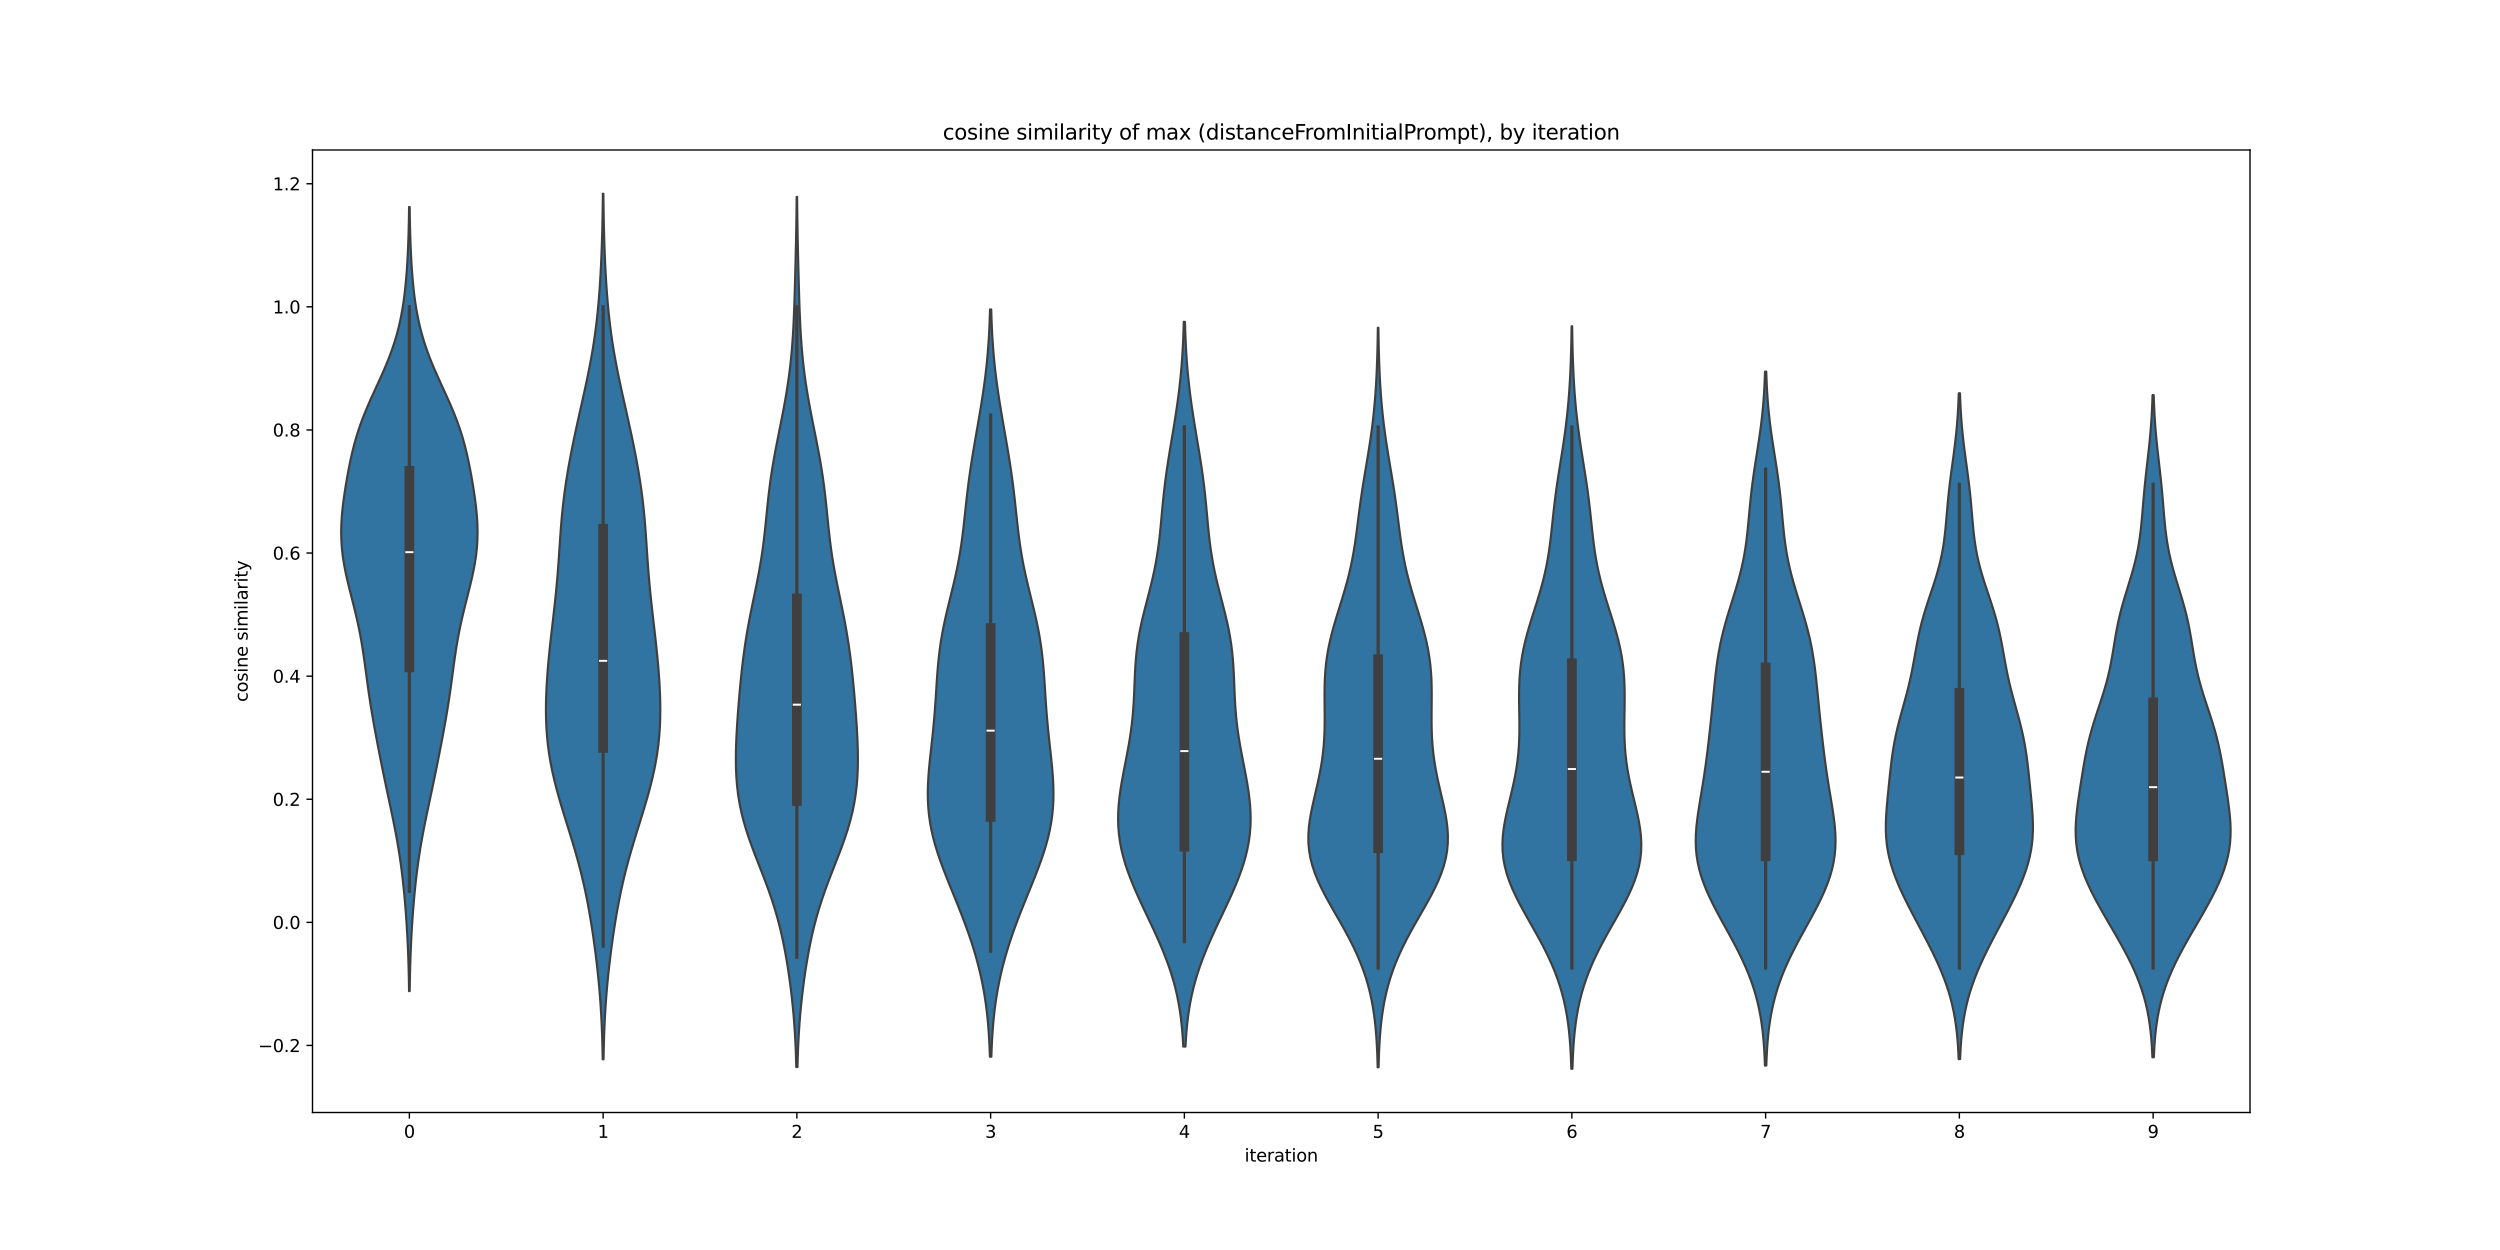 <?xml version="1.0" encoding="utf-8" standalone="no"?>
<!DOCTYPE svg PUBLIC "-//W3C//DTD SVG 1.1//EN"
  "http://www.w3.org/Graphics/SVG/1.1/DTD/svg11.dtd">
<svg xmlns:xlink="http://www.w3.org/1999/xlink" width="1440pt" height="720pt" viewBox="0 0 1440 720" xmlns="http://www.w3.org/2000/svg" version="1.1">
 <defs>
  <style type="text/css">*{stroke-linejoin: round; stroke-linecap: butt}</style>
 </defs>
 <g id="figure_1">
  <g id="patch_1">
   <path d="M 0 720 
L 1440 720 
L 1440 0 
L 0 0 
z
" style="fill: #ffffff"/>
  </g>
  <g id="axes_1">
   <g id="patch_2">
    <path d="M 180 640.8 
L 1296 640.8 
L 1296 86.4 
L 180 86.4 
z
" style="fill: #ffffff"/>
   </g>
   <g id="PolyCollection_1">
    <defs>
     <path id="m9ff459e6cc" d="M 235.979 -149.102 
L 235.621 -149.102 
L 235.55 -153.664 
L 235.459 -158.226 
L 235.345 -162.789 
L 235.204 -167.351 
L 235.035 -171.913 
L 234.835 -176.475 
L 234.604 -181.038 
L 234.341 -185.6 
L 234.046 -190.162 
L 233.717 -194.724 
L 233.353 -199.287 
L 232.952 -203.849 
L 232.51 -208.411 
L 232.023 -212.973 
L 231.485 -217.536 
L 230.89 -222.098 
L 230.236 -226.66 
L 229.518 -231.222 
L 228.739 -235.785 
L 227.902 -240.347 
L 227.015 -244.909 
L 226.088 -249.471 
L 225.135 -254.034 
L 224.166 -258.596 
L 223.196 -263.158 
L 222.232 -267.72 
L 221.28 -272.283 
L 220.345 -276.845 
L 219.427 -281.407 
L 218.525 -285.969 
L 217.64 -290.532 
L 216.771 -295.094 
L 215.924 -299.656 
L 215.102 -304.218 
L 214.314 -308.781 
L 213.564 -313.343 
L 212.856 -317.905 
L 212.189 -322.467 
L 211.556 -327.03 
L 210.943 -331.592 
L 210.332 -336.154 
L 209.701 -340.716 
L 209.025 -345.279 
L 208.284 -349.841 
L 207.462 -354.403 
L 206.549 -358.965 
L 205.548 -363.528 
L 204.469 -368.09 
L 203.336 -372.652 
L 202.178 -377.214 
L 201.032 -381.776 
L 199.941 -386.339 
L 198.946 -390.901 
L 198.086 -395.463 
L 197.394 -400.025 
L 196.895 -404.588 
L 196.602 -409.15 
L 196.515 -413.712 
L 196.625 -418.274 
L 196.911 -422.837 
L 197.346 -427.399 
L 197.902 -431.961 
L 198.552 -436.523 
L 199.275 -441.086 
L 200.061 -445.648 
L 200.912 -450.21 
L 201.839 -454.772 
L 202.862 -459.335 
L 204.006 -463.897 
L 205.295 -468.459 
L 206.746 -473.021 
L 208.364 -477.584 
L 210.143 -482.146 
L 212.061 -486.708 
L 214.083 -491.27 
L 216.166 -495.833 
L 218.26 -500.395 
L 220.314 -504.957 
L 222.282 -509.519 
L 224.126 -514.082 
L 225.818 -518.644 
L 227.338 -523.206 
L 228.681 -527.768 
L 229.849 -532.331 
L 230.852 -536.893 
L 231.705 -541.455 
L 232.425 -546.017 
L 233.03 -550.58 
L 233.537 -555.142 
L 233.962 -559.704 
L 234.318 -564.266 
L 234.616 -568.829 
L 234.863 -573.391 
L 235.069 -577.953 
L 235.237 -582.515 
L 235.373 -587.078 
L 235.482 -591.64 
L 235.567 -596.202 
L 235.633 -600.764 
L 235.967 -600.764 
L 235.967 -600.764 
L 236.033 -596.202 
L 236.118 -591.64 
L 236.227 -587.078 
L 236.363 -582.515 
L 236.531 -577.953 
L 236.737 -573.391 
L 236.984 -568.829 
L 237.282 -564.266 
L 237.638 -559.704 
L 238.063 -555.142 
L 238.57 -550.58 
L 239.175 -546.017 
L 239.895 -541.455 
L 240.748 -536.893 
L 241.751 -532.331 
L 242.919 -527.768 
L 244.262 -523.206 
L 245.782 -518.644 
L 247.474 -514.082 
L 249.318 -509.519 
L 251.286 -504.957 
L 253.34 -500.395 
L 255.434 -495.833 
L 257.517 -491.27 
L 259.539 -486.708 
L 261.457 -482.146 
L 263.236 -477.584 
L 264.854 -473.021 
L 266.305 -468.459 
L 267.594 -463.897 
L 268.738 -459.335 
L 269.761 -454.772 
L 270.688 -450.21 
L 271.539 -445.648 
L 272.325 -441.086 
L 273.048 -436.523 
L 273.698 -431.961 
L 274.254 -427.399 
L 274.689 -422.837 
L 274.975 -418.274 
L 275.085 -413.712 
L 274.998 -409.15 
L 274.705 -404.588 
L 274.206 -400.025 
L 273.514 -395.463 
L 272.654 -390.901 
L 271.659 -386.339 
L 270.568 -381.776 
L 269.422 -377.214 
L 268.264 -372.652 
L 267.131 -368.09 
L 266.052 -363.528 
L 265.051 -358.965 
L 264.138 -354.403 
L 263.316 -349.841 
L 262.575 -345.279 
L 261.899 -340.716 
L 261.268 -336.154 
L 260.657 -331.592 
L 260.044 -327.03 
L 259.411 -322.467 
L 258.744 -317.905 
L 258.036 -313.343 
L 257.286 -308.781 
L 256.498 -304.218 
L 255.676 -299.656 
L 254.829 -295.094 
L 253.96 -290.532 
L 253.075 -285.969 
L 252.173 -281.407 
L 251.255 -276.845 
L 250.32 -272.283 
L 249.368 -267.72 
L 248.404 -263.158 
L 247.434 -258.596 
L 246.465 -254.034 
L 245.512 -249.471 
L 244.585 -244.909 
L 243.698 -240.347 
L 242.861 -235.785 
L 242.082 -231.222 
L 241.364 -226.66 
L 240.71 -222.098 
L 240.115 -217.536 
L 239.577 -212.973 
L 239.09 -208.411 
L 238.648 -203.849 
L 238.247 -199.287 
L 237.883 -194.724 
L 237.554 -190.162 
L 237.259 -185.6 
L 236.996 -181.038 
L 236.765 -176.475 
L 236.565 -171.913 
L 236.396 -167.351 
L 236.255 -162.789 
L 236.141 -158.226 
L 236.05 -153.664 
L 235.979 -149.102 
z
" style="stroke: #3f3f3f; stroke-width: 1.25"/>
    </defs>
    <g clip-path="url(#p461ac7753f)">
     <use xlink:href="#m9ff459e6cc" x="0" y="720" style="fill: #3274a1; stroke: #3f3f3f; stroke-width: 1.25"/>
    </g>
   </g>
   <g id="PolyCollection_2">
    <defs>
     <path id="mccb3af9d0b" d="M 347.639 -109.858 
L 347.161 -109.858 
L 347.063 -114.894 
L 346.935 -119.929 
L 346.77 -124.965 
L 346.565 -130.001 
L 346.312 -135.037 
L 346.01 -140.073 
L 345.655 -145.108 
L 345.245 -150.144 
L 344.783 -155.18 
L 344.268 -160.216 
L 343.703 -165.251 
L 343.091 -170.287 
L 342.432 -175.323 
L 341.727 -180.359 
L 340.974 -185.395 
L 340.167 -190.43 
L 339.301 -195.466 
L 338.368 -200.502 
L 337.358 -205.538 
L 336.265 -210.573 
L 335.083 -215.609 
L 333.811 -220.645 
L 332.453 -225.681 
L 331.017 -230.717 
L 329.517 -235.752 
L 327.972 -240.788 
L 326.406 -245.824 
L 324.845 -250.86 
L 323.316 -255.895 
L 321.847 -260.931 
L 320.464 -265.967 
L 319.193 -271.003 
L 318.053 -276.039 
L 317.062 -281.074 
L 316.229 -286.11 
L 315.561 -291.146 
L 315.058 -296.182 
L 314.714 -301.217 
L 314.519 -306.253 
L 314.459 -311.289 
L 314.521 -316.325 
L 314.689 -321.361 
L 314.947 -326.396 
L 315.284 -331.432 
L 315.687 -336.468 
L 316.147 -341.504 
L 316.653 -346.539 
L 317.197 -351.575 
L 317.766 -356.611 
L 318.347 -361.647 
L 318.928 -366.683 
L 319.494 -371.718 
L 320.031 -376.754 
L 320.53 -381.79 
L 320.984 -386.826 
L 321.393 -391.861 
L 321.764 -396.897 
L 322.108 -401.933 
L 322.443 -406.969 
L 322.789 -412.005 
L 323.166 -417.04 
L 323.592 -422.076 
L 324.083 -427.112 
L 324.648 -432.148 
L 325.293 -437.184 
L 326.018 -442.219 
L 326.819 -447.255 
L 327.69 -452.291 
L 328.624 -457.327 
L 329.612 -462.362 
L 330.647 -467.398 
L 331.719 -472.434 
L 332.821 -477.47 
L 333.942 -482.506 
L 335.071 -487.541 
L 336.194 -492.577 
L 337.297 -497.613 
L 338.365 -502.649 
L 339.385 -507.684 
L 340.345 -512.72 
L 341.233 -517.756 
L 342.045 -522.792 
L 342.777 -527.828 
L 343.43 -532.863 
L 344.007 -537.899 
L 344.513 -542.935 
L 344.956 -547.971 
L 345.343 -553.006 
L 345.679 -558.042 
L 345.972 -563.078 
L 346.226 -568.114 
L 346.445 -573.15 
L 346.633 -578.185 
L 346.792 -583.221 
L 346.926 -588.257 
L 347.036 -593.293 
L 347.126 -598.328 
L 347.197 -603.364 
L 347.253 -608.4 
L 347.547 -608.4 
L 347.547 -608.4 
L 347.603 -603.364 
L 347.674 -598.328 
L 347.764 -593.293 
L 347.874 -588.257 
L 348.008 -583.221 
L 348.167 -578.185 
L 348.355 -573.15 
L 348.574 -568.114 
L 348.828 -563.078 
L 349.121 -558.042 
L 349.457 -553.006 
L 349.844 -547.971 
L 350.287 -542.935 
L 350.793 -537.899 
L 351.37 -532.863 
L 352.023 -527.828 
L 352.755 -522.792 
L 353.567 -517.756 
L 354.455 -512.72 
L 355.415 -507.684 
L 356.435 -502.649 
L 357.503 -497.613 
L 358.606 -492.577 
L 359.729 -487.541 
L 360.858 -482.506 
L 361.979 -477.47 
L 363.081 -472.434 
L 364.153 -467.398 
L 365.188 -462.362 
L 366.176 -457.327 
L 367.11 -452.291 
L 367.981 -447.255 
L 368.782 -442.219 
L 369.507 -437.184 
L 370.152 -432.148 
L 370.717 -427.112 
L 371.208 -422.076 
L 371.634 -417.04 
L 372.011 -412.005 
L 372.357 -406.969 
L 372.692 -401.933 
L 373.036 -396.897 
L 373.407 -391.861 
L 373.816 -386.826 
L 374.27 -381.79 
L 374.769 -376.754 
L 375.306 -371.718 
L 375.872 -366.683 
L 376.453 -361.647 
L 377.034 -356.611 
L 377.603 -351.575 
L 378.147 -346.539 
L 378.653 -341.504 
L 379.113 -336.468 
L 379.516 -331.432 
L 379.853 -326.396 
L 380.111 -321.361 
L 380.279 -316.325 
L 380.341 -311.289 
L 380.281 -306.253 
L 380.086 -301.217 
L 379.742 -296.182 
L 379.239 -291.146 
L 378.571 -286.11 
L 377.738 -281.074 
L 376.747 -276.039 
L 375.607 -271.003 
L 374.336 -265.967 
L 372.953 -260.931 
L 371.484 -255.895 
L 369.955 -250.86 
L 368.394 -245.824 
L 366.828 -240.788 
L 365.283 -235.752 
L 363.783 -230.717 
L 362.347 -225.681 
L 360.989 -220.645 
L 359.717 -215.609 
L 358.535 -210.573 
L 357.442 -205.538 
L 356.432 -200.502 
L 355.499 -195.466 
L 354.633 -190.43 
L 353.826 -185.395 
L 353.073 -180.359 
L 352.368 -175.323 
L 351.709 -170.287 
L 351.097 -165.251 
L 350.532 -160.216 
L 350.017 -155.18 
L 349.555 -150.144 
L 349.145 -145.108 
L 348.79 -140.073 
L 348.488 -135.037 
L 348.235 -130.001 
L 348.03 -124.965 
L 347.865 -119.929 
L 347.737 -114.894 
L 347.639 -109.858 
z
" style="stroke: #3f3f3f; stroke-width: 1.25"/>
    </defs>
    <g clip-path="url(#p461ac7753f)">
     <use xlink:href="#mccb3af9d0b" x="0" y="720" style="fill: #3274a1; stroke: #3f3f3f; stroke-width: 1.25"/>
    </g>
   </g>
   <g id="PolyCollection_3">
    <defs>
     <path id="m4767118401" d="M 459.342 -105.363 
L 458.658 -105.363 
L 458.517 -110.426 
L 458.335 -115.488 
L 458.104 -120.551 
L 457.817 -125.614 
L 457.471 -130.677 
L 457.062 -135.74 
L 456.588 -140.802 
L 456.049 -145.865 
L 455.445 -150.928 
L 454.775 -155.991 
L 454.037 -161.054 
L 453.228 -166.116 
L 452.339 -171.179 
L 451.36 -176.242 
L 450.276 -181.305 
L 449.075 -186.368 
L 447.743 -191.43 
L 446.271 -196.493 
L 444.66 -201.556 
L 442.918 -206.619 
L 441.063 -211.681 
L 439.126 -216.744 
L 437.146 -221.807 
L 435.17 -226.87 
L 433.249 -231.933 
L 431.433 -236.995 
L 429.766 -242.058 
L 428.284 -247.121 
L 427.014 -252.184 
L 425.968 -257.247 
L 425.148 -262.309 
L 424.546 -267.372 
L 424.145 -272.435 
L 423.921 -277.498 
L 423.85 -282.561 
L 423.905 -287.623 
L 424.062 -292.686 
L 424.299 -297.749 
L 424.598 -302.812 
L 424.945 -307.875 
L 425.329 -312.937 
L 425.746 -318 
L 426.194 -323.063 
L 426.676 -328.126 
L 427.2 -333.189 
L 427.775 -338.251 
L 428.413 -343.314 
L 429.123 -348.377 
L 429.912 -353.44 
L 430.78 -358.502 
L 431.722 -363.565 
L 432.725 -368.628 
L 433.766 -373.691 
L 434.82 -378.754 
L 435.857 -383.816 
L 436.848 -388.879 
L 437.769 -393.942 
L 438.603 -399.005 
L 439.343 -404.068 
L 439.994 -409.13 
L 440.571 -414.193 
L 441.097 -419.256 
L 441.602 -424.319 
L 442.116 -429.382 
L 442.668 -434.444 
L 443.28 -439.507 
L 443.969 -444.57 
L 444.739 -449.633 
L 445.588 -454.696 
L 446.506 -459.758 
L 447.477 -464.821 
L 448.479 -469.884 
L 449.492 -474.947 
L 450.493 -480.01 
L 451.462 -485.072 
L 452.38 -490.135 
L 453.234 -495.198 
L 454.01 -500.261 
L 454.703 -505.323 
L 455.309 -510.386 
L 455.829 -515.449 
L 456.268 -520.512 
L 456.633 -525.575 
L 456.935 -530.637 
L 457.186 -535.7 
L 457.397 -540.763 
L 457.578 -545.826 
L 457.739 -550.889 
L 457.887 -555.951 
L 458.025 -561.014 
L 458.156 -566.077 
L 458.28 -571.14 
L 458.397 -576.203 
L 458.504 -581.265 
L 458.601 -586.328 
L 458.686 -591.391 
L 458.759 -596.454 
L 458.819 -601.517 
L 458.867 -606.579 
L 459.133 -606.579 
L 459.133 -606.579 
L 459.181 -601.517 
L 459.241 -596.454 
L 459.314 -591.391 
L 459.399 -586.328 
L 459.496 -581.265 
L 459.603 -576.203 
L 459.72 -571.14 
L 459.844 -566.077 
L 459.975 -561.014 
L 460.113 -555.951 
L 460.261 -550.889 
L 460.422 -545.826 
L 460.603 -540.763 
L 460.814 -535.7 
L 461.065 -530.637 
L 461.367 -525.575 
L 461.732 -520.512 
L 462.171 -515.449 
L 462.691 -510.386 
L 463.297 -505.323 
L 463.99 -500.261 
L 464.766 -495.198 
L 465.62 -490.135 
L 466.538 -485.072 
L 467.507 -480.01 
L 468.508 -474.947 
L 469.521 -469.884 
L 470.523 -464.821 
L 471.494 -459.758 
L 472.412 -454.696 
L 473.261 -449.633 
L 474.031 -444.57 
L 474.72 -439.507 
L 475.332 -434.444 
L 475.884 -429.382 
L 476.398 -424.319 
L 476.903 -419.256 
L 477.429 -414.193 
L 478.006 -409.13 
L 478.657 -404.068 
L 479.397 -399.005 
L 480.231 -393.942 
L 481.152 -388.879 
L 482.143 -383.816 
L 483.18 -378.754 
L 484.234 -373.691 
L 485.275 -368.628 
L 486.278 -363.565 
L 487.22 -358.502 
L 488.088 -353.44 
L 488.877 -348.377 
L 489.587 -343.314 
L 490.225 -338.251 
L 490.8 -333.189 
L 491.324 -328.126 
L 491.806 -323.063 
L 492.254 -318 
L 492.671 -312.937 
L 493.055 -307.875 
L 493.402 -302.812 
L 493.701 -297.749 
L 493.938 -292.686 
L 494.095 -287.623 
L 494.15 -282.561 
L 494.079 -277.498 
L 493.855 -272.435 
L 493.454 -267.372 
L 492.852 -262.309 
L 492.032 -257.247 
L 490.986 -252.184 
L 489.716 -247.121 
L 488.234 -242.058 
L 486.567 -236.995 
L 484.751 -231.933 
L 482.83 -226.87 
L 480.854 -221.807 
L 478.874 -216.744 
L 476.937 -211.681 
L 475.082 -206.619 
L 473.34 -201.556 
L 471.729 -196.493 
L 470.257 -191.43 
L 468.925 -186.368 
L 467.724 -181.305 
L 466.64 -176.242 
L 465.661 -171.179 
L 464.772 -166.116 
L 463.963 -161.054 
L 463.225 -155.991 
L 462.555 -150.928 
L 461.951 -145.865 
L 461.412 -140.802 
L 460.938 -135.74 
L 460.529 -130.677 
L 460.183 -125.614 
L 459.896 -120.551 
L 459.665 -115.488 
L 459.483 -110.426 
L 459.342 -105.363 
z
" style="stroke: #3f3f3f; stroke-width: 1.25"/>
    </defs>
    <g clip-path="url(#p461ac7753f)">
     <use xlink:href="#m4767118401" x="0" y="720" style="fill: #3274a1; stroke: #3f3f3f; stroke-width: 1.25"/>
    </g>
   </g>
   <g id="PolyCollection_4">
    <defs>
     <path id="mc3000ff417" d="M 571.02 -111.337 
L 570.18 -111.337 
L 570.024 -115.684 
L 569.823 -120.032 
L 569.567 -124.379 
L 569.25 -128.727 
L 568.861 -133.075 
L 568.392 -137.422 
L 567.837 -141.77 
L 567.188 -146.117 
L 566.442 -150.465 
L 565.593 -154.812 
L 564.64 -159.16 
L 563.584 -163.508 
L 562.423 -167.855 
L 561.163 -172.203 
L 559.806 -176.55 
L 558.357 -180.898 
L 556.825 -185.245 
L 555.218 -189.593 
L 553.547 -193.941 
L 551.826 -198.288 
L 550.07 -202.636 
L 548.3 -206.983 
L 546.536 -211.331 
L 544.803 -215.678 
L 543.128 -220.026 
L 541.538 -224.373 
L 540.059 -228.721 
L 538.718 -233.069 
L 537.537 -237.416 
L 536.534 -241.764 
L 535.723 -246.111 
L 535.108 -250.459 
L 534.689 -254.806 
L 534.458 -259.154 
L 534.402 -263.502 
L 534.5 -267.849 
L 534.729 -272.197 
L 535.062 -276.544 
L 535.47 -280.892 
L 535.927 -285.239 
L 536.406 -289.587 
L 536.884 -293.935 
L 537.343 -298.282 
L 537.77 -302.63 
L 538.157 -306.977 
L 538.504 -311.325 
L 538.814 -315.672 
L 539.099 -320.02 
L 539.374 -324.367 
L 539.658 -328.715 
L 539.973 -333.063 
L 540.341 -337.41 
L 540.781 -341.758 
L 541.309 -346.105 
L 541.938 -350.453 
L 542.671 -354.8 
L 543.504 -359.148 
L 544.429 -363.496 
L 545.426 -367.843 
L 546.474 -372.191 
L 547.546 -376.538 
L 548.614 -380.886 
L 549.651 -385.233 
L 550.635 -389.581 
L 551.548 -393.928 
L 552.378 -398.276 
L 553.122 -402.624 
L 553.782 -406.971 
L 554.369 -411.319 
L 554.897 -415.666 
L 555.385 -420.014 
L 555.853 -424.361 
L 556.318 -428.709 
L 556.798 -433.057 
L 557.306 -437.404 
L 557.851 -441.752 
L 558.438 -446.099 
L 559.068 -450.447 
L 559.737 -454.794 
L 560.441 -459.142 
L 561.172 -463.49 
L 561.92 -467.837 
L 562.677 -472.185 
L 563.433 -476.532 
L 564.179 -480.88 
L 564.906 -485.227 
L 565.604 -489.575 
L 566.267 -493.922 
L 566.888 -498.27 
L 567.46 -502.618 
L 567.98 -506.965 
L 568.445 -511.313 
L 568.854 -515.66 
L 569.207 -520.008 
L 569.506 -524.355 
L 569.756 -528.703 
L 569.959 -533.051 
L 570.122 -537.398 
L 570.249 -541.746 
L 570.951 -541.746 
L 570.951 -541.746 
L 571.078 -537.398 
L 571.241 -533.051 
L 571.444 -528.703 
L 571.694 -524.355 
L 571.993 -520.008 
L 572.346 -515.66 
L 572.755 -511.313 
L 573.22 -506.965 
L 573.74 -502.618 
L 574.312 -498.27 
L 574.933 -493.922 
L 575.596 -489.575 
L 576.294 -485.227 
L 577.021 -480.88 
L 577.767 -476.532 
L 578.523 -472.185 
L 579.28 -467.837 
L 580.028 -463.49 
L 580.759 -459.142 
L 581.463 -454.794 
L 582.132 -450.447 
L 582.762 -446.099 
L 583.349 -441.752 
L 583.894 -437.404 
L 584.402 -433.057 
L 584.882 -428.709 
L 585.347 -424.361 
L 585.815 -420.014 
L 586.303 -415.666 
L 586.831 -411.319 
L 587.418 -406.971 
L 588.078 -402.624 
L 588.822 -398.276 
L 589.652 -393.928 
L 590.565 -389.581 
L 591.549 -385.233 
L 592.586 -380.886 
L 593.654 -376.538 
L 594.726 -372.191 
L 595.774 -367.843 
L 596.771 -363.496 
L 597.696 -359.148 
L 598.529 -354.8 
L 599.262 -350.453 
L 599.891 -346.105 
L 600.419 -341.758 
L 600.859 -337.41 
L 601.227 -333.063 
L 601.542 -328.715 
L 601.826 -324.367 
L 602.101 -320.02 
L 602.386 -315.672 
L 602.696 -311.325 
L 603.043 -306.977 
L 603.43 -302.63 
L 603.857 -298.282 
L 604.316 -293.935 
L 604.794 -289.587 
L 605.273 -285.239 
L 605.73 -280.892 
L 606.138 -276.544 
L 606.471 -272.197 
L 606.7 -267.849 
L 606.798 -263.502 
L 606.742 -259.154 
L 606.511 -254.806 
L 606.092 -250.459 
L 605.477 -246.111 
L 604.666 -241.764 
L 603.663 -237.416 
L 602.482 -233.069 
L 601.141 -228.721 
L 599.662 -224.373 
L 598.072 -220.026 
L 596.397 -215.678 
L 594.664 -211.331 
L 592.9 -206.983 
L 591.13 -202.636 
L 589.374 -198.288 
L 587.653 -193.941 
L 585.982 -189.593 
L 584.375 -185.245 
L 582.843 -180.898 
L 581.394 -176.55 
L 580.037 -172.203 
L 578.777 -167.855 
L 577.616 -163.508 
L 576.56 -159.16 
L 575.607 -154.812 
L 574.758 -150.465 
L 574.012 -146.117 
L 573.363 -141.77 
L 572.808 -137.422 
L 572.339 -133.075 
L 571.95 -128.727 
L 571.633 -124.379 
L 571.377 -120.032 
L 571.176 -115.684 
L 571.02 -111.337 
z
" style="stroke: #3f3f3f; stroke-width: 1.25"/>
    </defs>
    <g clip-path="url(#p461ac7753f)">
     <use xlink:href="#mc3000ff417" x="0" y="720" style="fill: #3274a1; stroke: #3f3f3f; stroke-width: 1.25"/>
    </g>
   </g>
   <g id="PolyCollection_5">
    <defs>
     <path id="mc35bef7fd8" d="M 682.841 -117.176 
L 681.559 -117.176 
L 681.32 -121.392 
L 681.011 -125.608 
L 680.619 -129.825 
L 680.131 -134.041 
L 679.535 -138.258 
L 678.818 -142.474 
L 677.97 -146.691 
L 676.984 -150.907 
L 675.857 -155.123 
L 674.586 -159.34 
L 673.176 -163.556 
L 671.634 -167.773 
L 669.97 -171.989 
L 668.199 -176.205 
L 666.338 -180.422 
L 664.408 -184.638 
L 662.431 -188.855 
L 660.431 -193.071 
L 658.436 -197.287 
L 656.471 -201.504 
L 654.565 -205.72 
L 652.747 -209.937 
L 651.044 -214.153 
L 649.482 -218.369 
L 648.086 -222.586 
L 646.876 -226.802 
L 645.87 -231.019 
L 645.079 -235.235 
L 644.51 -239.452 
L 644.161 -243.668 
L 644.028 -247.884 
L 644.1 -252.101 
L 644.357 -256.317 
L 644.78 -260.534 
L 645.343 -264.75 
L 646.017 -268.966 
L 646.773 -273.183 
L 647.578 -277.399 
L 648.403 -281.616 
L 649.218 -285.832 
L 649.996 -290.048 
L 650.714 -294.265 
L 651.353 -298.481 
L 651.902 -302.698 
L 652.355 -306.914 
L 652.717 -311.131 
L 652.996 -315.347 
L 653.211 -319.563 
L 653.387 -323.78 
L 653.552 -327.996 
L 653.737 -332.213 
L 653.973 -336.429 
L 654.29 -340.645 
L 654.71 -344.862 
L 655.248 -349.078 
L 655.913 -353.295 
L 656.701 -357.511 
L 657.601 -361.727 
L 658.593 -365.944 
L 659.651 -370.16 
L 660.743 -374.377 
L 661.837 -378.593 
L 662.902 -382.809 
L 663.911 -387.026 
L 664.841 -391.242 
L 665.679 -395.459 
L 666.417 -399.675 
L 667.058 -403.892 
L 667.611 -408.108 
L 668.091 -412.324 
L 668.517 -416.541 
L 668.91 -420.757 
L 669.293 -424.974 
L 669.686 -429.19 
L 670.105 -433.406 
L 670.563 -437.623 
L 671.067 -441.839 
L 671.619 -446.056 
L 672.219 -450.272 
L 672.859 -454.488 
L 673.532 -458.705 
L 674.227 -462.921 
L 674.933 -467.138 
L 675.638 -471.354 
L 676.332 -475.571 
L 677.005 -479.787 
L 677.648 -484.003 
L 678.255 -488.22 
L 678.819 -492.436 
L 679.336 -496.653 
L 679.804 -500.869 
L 680.221 -505.085 
L 680.587 -509.302 
L 680.903 -513.518 
L 681.173 -517.735 
L 681.398 -521.951 
L 681.584 -526.167 
L 681.734 -530.384 
L 681.853 -534.6 
L 682.547 -534.6 
L 682.547 -534.6 
L 682.666 -530.384 
L 682.816 -526.167 
L 683.002 -521.951 
L 683.227 -517.735 
L 683.497 -513.518 
L 683.813 -509.302 
L 684.179 -505.085 
L 684.596 -500.869 
L 685.064 -496.653 
L 685.581 -492.436 
L 686.145 -488.22 
L 686.752 -484.003 
L 687.395 -479.787 
L 688.068 -475.571 
L 688.762 -471.354 
L 689.467 -467.138 
L 690.173 -462.921 
L 690.868 -458.705 
L 691.541 -454.488 
L 692.181 -450.272 
L 692.781 -446.056 
L 693.333 -441.839 
L 693.837 -437.623 
L 694.295 -433.406 
L 694.714 -429.19 
L 695.107 -424.974 
L 695.49 -420.757 
L 695.883 -416.541 
L 696.309 -412.324 
L 696.789 -408.108 
L 697.342 -403.892 
L 697.983 -399.675 
L 698.721 -395.459 
L 699.559 -391.242 
L 700.489 -387.026 
L 701.498 -382.809 
L 702.563 -378.593 
L 703.657 -374.377 
L 704.749 -370.16 
L 705.807 -365.944 
L 706.799 -361.727 
L 707.699 -357.511 
L 708.487 -353.295 
L 709.152 -349.078 
L 709.69 -344.862 
L 710.11 -340.645 
L 710.427 -336.429 
L 710.663 -332.213 
L 710.848 -327.996 
L 711.013 -323.78 
L 711.189 -319.563 
L 711.404 -315.347 
L 711.683 -311.131 
L 712.045 -306.914 
L 712.498 -302.698 
L 713.047 -298.481 
L 713.686 -294.265 
L 714.404 -290.048 
L 715.182 -285.832 
L 715.997 -281.616 
L 716.822 -277.399 
L 717.627 -273.183 
L 718.383 -268.966 
L 719.057 -264.75 
L 719.62 -260.534 
L 720.043 -256.317 
L 720.3 -252.101 
L 720.372 -247.884 
L 720.239 -243.668 
L 719.89 -239.452 
L 719.321 -235.235 
L 718.53 -231.019 
L 717.524 -226.802 
L 716.314 -222.586 
L 714.918 -218.369 
L 713.356 -214.153 
L 711.653 -209.937 
L 709.835 -205.72 
L 707.929 -201.504 
L 705.964 -197.287 
L 703.969 -193.071 
L 701.969 -188.855 
L 699.992 -184.638 
L 698.062 -180.422 
L 696.201 -176.205 
L 694.43 -171.989 
L 692.766 -167.773 
L 691.224 -163.556 
L 689.814 -159.34 
L 688.543 -155.123 
L 687.416 -150.907 
L 686.43 -146.691 
L 685.582 -142.474 
L 684.865 -138.258 
L 684.269 -134.041 
L 683.781 -129.825 
L 683.389 -125.608 
L 683.08 -121.392 
L 682.841 -117.176 
z
" style="stroke: #3f3f3f; stroke-width: 1.25"/>
    </defs>
    <g clip-path="url(#p461ac7753f)">
     <use xlink:href="#mc35bef7fd8" x="0" y="720" style="fill: #3274a1; stroke: #3f3f3f; stroke-width: 1.25"/>
    </g>
   </g>
   <g id="PolyCollection_6">
    <defs>
     <path id="m118576c83c" d="M 794.069 -105.268 
L 793.531 -105.268 
L 793.416 -109.57 
L 793.261 -113.873 
L 793.056 -118.175 
L 792.788 -122.478 
L 792.445 -126.78 
L 792.013 -131.082 
L 791.475 -135.385 
L 790.818 -139.687 
L 790.025 -143.989 
L 789.082 -148.292 
L 787.978 -152.594 
L 786.701 -156.896 
L 785.245 -161.199 
L 783.607 -165.501 
L 781.789 -169.803 
L 779.799 -174.106 
L 777.652 -178.408 
L 775.37 -182.711 
L 772.984 -187.013 
L 770.531 -191.315 
L 768.058 -195.618 
L 765.618 -199.92 
L 763.266 -204.222 
L 761.064 -208.525 
L 759.067 -212.827 
L 757.33 -217.129 
L 755.896 -221.432 
L 754.797 -225.734 
L 754.051 -230.037 
L 753.659 -234.339 
L 753.606 -238.641 
L 753.861 -242.944 
L 754.38 -247.246 
L 755.109 -251.548 
L 755.99 -255.851 
L 756.963 -260.153 
L 757.969 -264.455 
L 758.956 -268.758 
L 759.88 -273.06 
L 760.709 -277.362 
L 761.417 -281.665 
L 761.991 -285.967 
L 762.428 -290.27 
L 762.732 -294.572 
L 762.918 -298.874 
L 763.004 -303.177 
L 763.016 -307.479 
L 762.985 -311.781 
L 762.943 -316.084 
L 762.928 -320.386 
L 762.973 -324.688 
L 763.113 -328.991 
L 763.375 -333.293 
L 763.784 -337.595 
L 764.353 -341.898 
L 765.087 -346.2 
L 765.983 -350.503 
L 767.025 -354.805 
L 768.191 -359.107 
L 769.45 -363.41 
L 770.767 -367.712 
L 772.106 -372.014 
L 773.43 -376.317 
L 774.706 -380.619 
L 775.907 -384.921 
L 777.012 -389.224 
L 778.011 -393.526 
L 778.899 -397.829 
L 779.684 -402.131 
L 780.378 -406.433 
L 781 -410.736 
L 781.574 -415.038 
L 782.123 -419.34 
L 782.669 -423.643 
L 783.232 -427.945 
L 783.824 -432.247 
L 784.453 -436.55 
L 785.119 -440.852 
L 785.815 -445.154 
L 786.532 -449.457 
L 787.256 -453.759 
L 787.971 -458.062 
L 788.664 -462.364 
L 789.322 -466.666 
L 789.934 -470.969 
L 790.495 -475.271 
L 791 -479.573 
L 791.45 -483.876 
L 791.845 -488.178 
L 792.189 -492.48 
L 792.485 -496.783 
L 792.738 -501.085 
L 792.952 -505.387 
L 793.131 -509.69 
L 793.279 -513.992 
L 793.401 -518.295 
L 793.499 -522.597 
L 793.576 -526.899 
L 793.637 -531.202 
L 793.963 -531.202 
L 793.963 -531.202 
L 794.024 -526.899 
L 794.101 -522.597 
L 794.199 -518.295 
L 794.321 -513.992 
L 794.469 -509.69 
L 794.648 -505.387 
L 794.862 -501.085 
L 795.115 -496.783 
L 795.411 -492.48 
L 795.755 -488.178 
L 796.15 -483.876 
L 796.6 -479.573 
L 797.105 -475.271 
L 797.666 -470.969 
L 798.278 -466.666 
L 798.936 -462.364 
L 799.629 -458.062 
L 800.344 -453.759 
L 801.068 -449.457 
L 801.785 -445.154 
L 802.481 -440.852 
L 803.147 -436.55 
L 803.776 -432.247 
L 804.368 -427.945 
L 804.931 -423.643 
L 805.477 -419.34 
L 806.026 -415.038 
L 806.6 -410.736 
L 807.222 -406.433 
L 807.916 -402.131 
L 808.701 -397.829 
L 809.589 -393.526 
L 810.588 -389.224 
L 811.693 -384.921 
L 812.894 -380.619 
L 814.17 -376.317 
L 815.494 -372.014 
L 816.833 -367.712 
L 818.15 -363.41 
L 819.409 -359.107 
L 820.575 -354.805 
L 821.617 -350.503 
L 822.513 -346.2 
L 823.247 -341.898 
L 823.816 -337.595 
L 824.225 -333.293 
L 824.487 -328.991 
L 824.627 -324.688 
L 824.672 -320.386 
L 824.657 -316.084 
L 824.615 -311.781 
L 824.584 -307.479 
L 824.596 -303.177 
L 824.682 -298.874 
L 824.868 -294.572 
L 825.172 -290.27 
L 825.609 -285.967 
L 826.183 -281.665 
L 826.891 -277.362 
L 827.72 -273.06 
L 828.644 -268.758 
L 829.631 -264.455 
L 830.637 -260.153 
L 831.61 -255.851 
L 832.491 -251.548 
L 833.22 -247.246 
L 833.739 -242.944 
L 833.994 -238.641 
L 833.941 -234.339 
L 833.549 -230.037 
L 832.803 -225.734 
L 831.704 -221.432 
L 830.27 -217.129 
L 828.533 -212.827 
L 826.536 -208.525 
L 824.334 -204.222 
L 821.982 -199.92 
L 819.542 -195.618 
L 817.069 -191.315 
L 814.616 -187.013 
L 812.23 -182.711 
L 809.948 -178.408 
L 807.801 -174.106 
L 805.811 -169.803 
L 803.993 -165.501 
L 802.355 -161.199 
L 800.899 -156.896 
L 799.622 -152.594 
L 798.518 -148.292 
L 797.575 -143.989 
L 796.782 -139.687 
L 796.125 -135.385 
L 795.587 -131.082 
L 795.155 -126.78 
L 794.812 -122.478 
L 794.544 -118.175 
L 794.339 -113.873 
L 794.184 -109.57 
L 794.069 -105.268 
z
" style="stroke: #3f3f3f; stroke-width: 1.25"/>
    </defs>
    <g clip-path="url(#p461ac7753f)">
     <use xlink:href="#m118576c83c" x="0" y="720" style="fill: #3274a1; stroke: #3f3f3f; stroke-width: 1.25"/>
    </g>
   </g>
   <g id="PolyCollection_7">
    <defs>
     <path id="m23f198e98c" d="M 905.736 -104.4 
L 905.064 -104.4 
L 904.922 -108.72 
L 904.732 -113.04 
L 904.481 -117.36 
L 904.157 -121.68 
L 903.744 -125.999 
L 903.226 -130.319 
L 902.588 -134.639 
L 901.813 -138.959 
L 900.888 -143.279 
L 899.799 -147.599 
L 898.535 -151.919 
L 897.091 -156.239 
L 895.463 -160.559 
L 893.656 -164.879 
L 891.677 -169.198 
L 889.544 -173.518 
L 887.279 -177.838 
L 884.912 -182.158 
L 882.482 -186.478 
L 880.032 -190.798 
L 877.614 -195.118 
L 875.28 -199.438 
L 873.087 -203.758 
L 871.09 -208.078 
L 869.34 -212.397 
L 867.88 -216.717 
L 866.743 -221.037 
L 865.951 -225.357 
L 865.507 -229.677 
L 865.403 -233.997 
L 865.614 -238.317 
L 866.1 -242.637 
L 866.814 -246.957 
L 867.698 -251.276 
L 868.692 -255.596 
L 869.737 -259.916 
L 870.775 -264.236 
L 871.76 -268.556 
L 872.65 -272.876 
L 873.417 -277.196 
L 874.044 -281.516 
L 874.524 -285.836 
L 874.861 -290.156 
L 875.066 -294.475 
L 875.16 -298.795 
L 875.168 -303.115 
L 875.121 -307.435 
L 875.052 -311.755 
L 874.996 -316.075 
L 874.989 -320.395 
L 875.064 -324.715 
L 875.252 -329.035 
L 875.578 -333.355 
L 876.061 -337.674 
L 876.712 -341.994 
L 877.533 -346.314 
L 878.514 -350.634 
L 879.638 -354.954 
L 880.879 -359.274 
L 882.201 -363.594 
L 883.568 -367.914 
L 884.94 -372.234 
L 886.277 -376.553 
L 887.545 -380.873 
L 888.716 -385.193 
L 889.772 -389.513 
L 890.703 -393.833 
L 891.51 -398.153 
L 892.203 -402.473 
L 892.799 -406.793 
L 893.322 -411.113 
L 893.799 -415.433 
L 894.256 -419.752 
L 894.717 -424.072 
L 895.202 -428.392 
L 895.725 -432.712 
L 896.293 -437.032 
L 896.906 -441.352 
L 897.556 -445.672 
L 898.234 -449.992 
L 898.925 -454.312 
L 899.615 -458.632 
L 900.287 -462.951 
L 900.929 -467.271 
L 901.531 -471.591 
L 902.086 -475.911 
L 902.588 -480.231 
L 903.037 -484.551 
L 903.433 -488.871 
L 903.779 -493.191 
L 904.078 -497.511 
L 904.333 -501.83 
L 904.548 -506.15 
L 904.729 -510.47 
L 904.878 -514.79 
L 905 -519.11 
L 905.098 -523.43 
L 905.175 -527.75 
L 905.236 -532.07 
L 905.564 -532.07 
L 905.564 -532.07 
L 905.625 -527.75 
L 905.702 -523.43 
L 905.8 -519.11 
L 905.922 -514.79 
L 906.071 -510.47 
L 906.252 -506.15 
L 906.467 -501.83 
L 906.722 -497.511 
L 907.021 -493.191 
L 907.367 -488.871 
L 907.763 -484.551 
L 908.212 -480.231 
L 908.714 -475.911 
L 909.269 -471.591 
L 909.871 -467.271 
L 910.513 -462.951 
L 911.185 -458.632 
L 911.875 -454.312 
L 912.566 -449.992 
L 913.244 -445.672 
L 913.894 -441.352 
L 914.507 -437.032 
L 915.075 -432.712 
L 915.598 -428.392 
L 916.083 -424.072 
L 916.544 -419.752 
L 917.001 -415.433 
L 917.478 -411.113 
L 918.001 -406.793 
L 918.597 -402.473 
L 919.29 -398.153 
L 920.097 -393.833 
L 921.028 -389.513 
L 922.084 -385.193 
L 923.255 -380.873 
L 924.523 -376.553 
L 925.86 -372.234 
L 927.232 -367.914 
L 928.599 -363.594 
L 929.921 -359.274 
L 931.162 -354.954 
L 932.286 -350.634 
L 933.267 -346.314 
L 934.088 -341.994 
L 934.739 -337.674 
L 935.222 -333.355 
L 935.548 -329.035 
L 935.736 -324.715 
L 935.811 -320.395 
L 935.804 -316.075 
L 935.748 -311.755 
L 935.679 -307.435 
L 935.632 -303.115 
L 935.64 -298.795 
L 935.734 -294.475 
L 935.939 -290.156 
L 936.276 -285.836 
L 936.756 -281.516 
L 937.383 -277.196 
L 938.15 -272.876 
L 939.04 -268.556 
L 940.025 -264.236 
L 941.063 -259.916 
L 942.108 -255.596 
L 943.102 -251.276 
L 943.986 -246.957 
L 944.7 -242.637 
L 945.186 -238.317 
L 945.397 -233.997 
L 945.293 -229.677 
L 944.849 -225.357 
L 944.057 -221.037 
L 942.92 -216.717 
L 941.46 -212.397 
L 939.71 -208.078 
L 937.713 -203.758 
L 935.52 -199.438 
L 933.186 -195.118 
L 930.768 -190.798 
L 928.318 -186.478 
L 925.888 -182.158 
L 923.521 -177.838 
L 921.256 -173.518 
L 919.123 -169.198 
L 917.144 -164.879 
L 915.337 -160.559 
L 913.709 -156.239 
L 912.265 -151.919 
L 911.001 -147.599 
L 909.912 -143.279 
L 908.987 -138.959 
L 908.212 -134.639 
L 907.574 -130.319 
L 907.056 -125.999 
L 906.643 -121.68 
L 906.319 -117.36 
L 906.068 -113.04 
L 905.878 -108.72 
L 905.736 -104.4 
z
" style="stroke: #3f3f3f; stroke-width: 1.25"/>
    </defs>
    <g clip-path="url(#p461ac7753f)">
     <use xlink:href="#m23f198e98c" x="0" y="720" style="fill: #3274a1; stroke: #3f3f3f; stroke-width: 1.25"/>
    </g>
   </g>
   <g id="PolyCollection_8">
    <defs>
     <path id="mee682380d9" d="M 1017.391 -106.235 
L 1016.609 -106.235 
L 1016.454 -110.273 
L 1016.25 -114.31 
L 1015.985 -118.348 
L 1015.647 -122.385 
L 1015.222 -126.423 
L 1014.697 -130.46 
L 1014.057 -134.498 
L 1013.291 -138.535 
L 1012.386 -142.573 
L 1011.333 -146.61 
L 1010.124 -150.648 
L 1008.757 -154.685 
L 1007.232 -158.723 
L 1005.555 -162.76 
L 1003.735 -166.798 
L 1001.786 -170.835 
L 999.729 -174.873 
L 997.586 -178.91 
L 995.386 -182.948 
L 993.16 -186.985 
L 990.943 -191.022 
L 988.772 -195.06 
L 986.683 -199.097 
L 984.716 -203.135 
L 982.907 -207.172 
L 981.29 -211.21 
L 979.895 -215.247 
L 978.743 -219.285 
L 977.85 -223.322 
L 977.221 -227.36 
L 976.851 -231.397 
L 976.726 -235.435 
L 976.821 -239.472 
L 977.104 -243.51 
L 977.539 -247.547 
L 978.088 -251.585 
L 978.711 -255.622 
L 979.374 -259.66 
L 980.048 -263.697 
L 980.711 -267.735 
L 981.348 -271.772 
L 981.951 -275.81 
L 982.518 -279.847 
L 983.052 -283.885 
L 983.558 -287.922 
L 984.04 -291.96 
L 984.504 -295.997 
L 984.952 -300.035 
L 985.385 -304.072 
L 985.805 -308.11 
L 986.213 -312.147 
L 986.611 -316.185 
L 987.006 -320.222 
L 987.406 -324.26 
L 987.824 -328.297 
L 988.275 -332.335 
L 988.779 -336.372 
L 989.353 -340.41 
L 990.015 -344.447 
L 990.776 -348.484 
L 991.646 -352.522 
L 992.624 -356.559 
L 993.702 -360.597 
L 994.866 -364.634 
L 996.093 -368.672 
L 997.356 -372.709 
L 998.623 -376.747 
L 999.863 -380.784 
L 1001.046 -384.822 
L 1002.147 -388.859 
L 1003.145 -392.897 
L 1004.029 -396.934 
L 1004.796 -400.972 
L 1005.45 -405.009 
L 1006.003 -409.047 
L 1006.475 -413.084 
L 1006.887 -417.122 
L 1007.264 -421.159 
L 1007.631 -425.197 
L 1008.009 -429.234 
L 1008.417 -433.272 
L 1008.866 -437.309 
L 1009.363 -441.347 
L 1009.908 -445.384 
L 1010.495 -449.422 
L 1011.113 -453.459 
L 1011.749 -457.497 
L 1012.387 -461.534 
L 1013.011 -465.572 
L 1013.606 -469.609 
L 1014.161 -473.647 
L 1014.665 -477.684 
L 1015.113 -481.722 
L 1015.502 -485.759 
L 1015.831 -489.797 
L 1016.105 -493.834 
L 1016.327 -497.871 
L 1016.503 -501.909 
L 1016.639 -505.946 
L 1017.361 -505.946 
L 1017.361 -505.946 
L 1017.497 -501.909 
L 1017.673 -497.871 
L 1017.895 -493.834 
L 1018.169 -489.797 
L 1018.498 -485.759 
L 1018.887 -481.722 
L 1019.335 -477.684 
L 1019.839 -473.647 
L 1020.394 -469.609 
L 1020.989 -465.572 
L 1021.613 -461.534 
L 1022.251 -457.497 
L 1022.887 -453.459 
L 1023.505 -449.422 
L 1024.092 -445.384 
L 1024.637 -441.347 
L 1025.134 -437.309 
L 1025.583 -433.272 
L 1025.991 -429.234 
L 1026.369 -425.197 
L 1026.736 -421.159 
L 1027.113 -417.122 
L 1027.525 -413.084 
L 1027.997 -409.047 
L 1028.55 -405.009 
L 1029.204 -400.972 
L 1029.971 -396.934 
L 1030.855 -392.897 
L 1031.853 -388.859 
L 1032.954 -384.822 
L 1034.137 -380.784 
L 1035.377 -376.747 
L 1036.644 -372.709 
L 1037.907 -368.672 
L 1039.134 -364.634 
L 1040.298 -360.597 
L 1041.376 -356.559 
L 1042.354 -352.522 
L 1043.224 -348.484 
L 1043.985 -344.447 
L 1044.647 -340.41 
L 1045.221 -336.372 
L 1045.725 -332.335 
L 1046.176 -328.297 
L 1046.594 -324.26 
L 1046.994 -320.222 
L 1047.389 -316.185 
L 1047.787 -312.147 
L 1048.195 -308.11 
L 1048.615 -304.072 
L 1049.048 -300.035 
L 1049.496 -295.997 
L 1049.96 -291.96 
L 1050.442 -287.922 
L 1050.948 -283.885 
L 1051.482 -279.847 
L 1052.049 -275.81 
L 1052.652 -271.772 
L 1053.289 -267.735 
L 1053.952 -263.697 
L 1054.626 -259.66 
L 1055.289 -255.622 
L 1055.912 -251.585 
L 1056.461 -247.547 
L 1056.896 -243.51 
L 1057.179 -239.472 
L 1057.274 -235.435 
L 1057.149 -231.397 
L 1056.779 -227.36 
L 1056.15 -223.322 
L 1055.257 -219.285 
L 1054.105 -215.247 
L 1052.71 -211.21 
L 1051.093 -207.172 
L 1049.284 -203.135 
L 1047.317 -199.097 
L 1045.228 -195.06 
L 1043.057 -191.022 
L 1040.84 -186.985 
L 1038.614 -182.948 
L 1036.414 -178.91 
L 1034.271 -174.873 
L 1032.214 -170.835 
L 1030.265 -166.798 
L 1028.445 -162.76 
L 1026.768 -158.723 
L 1025.243 -154.685 
L 1023.876 -150.648 
L 1022.667 -146.61 
L 1021.614 -142.573 
L 1020.709 -138.535 
L 1019.943 -134.498 
L 1019.303 -130.46 
L 1018.778 -126.423 
L 1018.353 -122.385 
L 1018.015 -118.348 
L 1017.75 -114.31 
L 1017.546 -110.273 
L 1017.391 -106.235 
z
" style="stroke: #3f3f3f; stroke-width: 1.25"/>
    </defs>
    <g clip-path="url(#p461ac7753f)">
     <use xlink:href="#mee682380d9" x="0" y="720" style="fill: #3274a1; stroke: #3f3f3f; stroke-width: 1.25"/>
    </g>
   </g>
   <g id="PolyCollection_9">
    <defs>
     <path id="maf50e5c659" d="M 1129.024 -109.97 
L 1128.176 -109.97 
L 1128.003 -113.844 
L 1127.775 -117.718 
L 1127.479 -121.591 
L 1127.101 -125.465 
L 1126.629 -129.339 
L 1126.047 -133.213 
L 1125.345 -137.086 
L 1124.512 -140.96 
L 1123.539 -144.834 
L 1122.421 -148.708 
L 1121.158 -152.581 
L 1119.754 -156.455 
L 1118.213 -160.329 
L 1116.549 -164.203 
L 1114.773 -168.076 
L 1112.904 -171.95 
L 1110.959 -175.824 
L 1108.957 -179.698 
L 1106.918 -183.571 
L 1104.861 -187.445 
L 1102.808 -191.319 
L 1100.778 -195.193 
L 1098.793 -199.066 
L 1096.875 -202.94 
L 1095.049 -206.814 
L 1093.338 -210.688 
L 1091.77 -214.561 
L 1090.367 -218.435 
L 1089.152 -222.309 
L 1088.143 -226.183 
L 1087.35 -230.056 
L 1086.776 -233.93 
L 1086.412 -237.804 
L 1086.244 -241.678 
L 1086.245 -245.551 
L 1086.386 -249.425 
L 1086.632 -253.299 
L 1086.95 -257.173 
L 1087.311 -261.046 
L 1087.692 -264.92 
L 1088.084 -268.794 
L 1088.483 -272.668 
L 1088.898 -276.541 
L 1089.346 -280.415 
L 1089.847 -284.289 
L 1090.422 -288.163 
L 1091.087 -292.036 
L 1091.853 -295.91 
L 1092.719 -299.784 
L 1093.675 -303.658 
L 1094.701 -307.531 
L 1095.77 -311.405 
L 1096.848 -315.279 
L 1097.906 -319.153 
L 1098.914 -323.026 
L 1099.854 -326.9 
L 1100.718 -330.774 
L 1101.507 -334.648 
L 1102.238 -338.521 
L 1102.935 -342.395 
L 1103.628 -346.269 
L 1104.351 -350.143 
L 1105.135 -354.016 
L 1106.004 -357.89 
L 1106.975 -361.764 
L 1108.05 -365.638 
L 1109.219 -369.511 
L 1110.463 -373.385 
L 1111.751 -377.259 
L 1113.047 -381.133 
L 1114.312 -385.006 
L 1115.51 -388.88 
L 1116.61 -392.754 
L 1117.59 -396.628 
L 1118.438 -400.501 
L 1119.154 -404.375 
L 1119.746 -408.249 
L 1120.234 -412.123 
L 1120.642 -415.996 
L 1120.997 -419.87 
L 1121.328 -423.744 
L 1121.66 -427.618 
L 1122.012 -431.491 
L 1122.399 -435.365 
L 1122.826 -439.239 
L 1123.292 -443.113 
L 1123.792 -446.986 
L 1124.313 -450.86 
L 1124.842 -454.734 
L 1125.363 -458.608 
L 1125.862 -462.481 
L 1126.326 -466.355 
L 1126.748 -470.229 
L 1127.12 -474.103 
L 1127.44 -477.977 
L 1127.709 -481.85 
L 1127.928 -485.724 
L 1128.104 -489.598 
L 1128.241 -493.472 
L 1128.959 -493.472 
L 1128.959 -493.472 
L 1129.096 -489.598 
L 1129.272 -485.724 
L 1129.491 -481.85 
L 1129.76 -477.977 
L 1130.08 -474.103 
L 1130.452 -470.229 
L 1130.874 -466.355 
L 1131.338 -462.481 
L 1131.837 -458.608 
L 1132.358 -454.734 
L 1132.887 -450.86 
L 1133.408 -446.986 
L 1133.908 -443.113 
L 1134.374 -439.239 
L 1134.801 -435.365 
L 1135.188 -431.491 
L 1135.54 -427.618 
L 1135.872 -423.744 
L 1136.203 -419.87 
L 1136.558 -415.996 
L 1136.966 -412.123 
L 1137.454 -408.249 
L 1138.046 -404.375 
L 1138.762 -400.501 
L 1139.61 -396.628 
L 1140.59 -392.754 
L 1141.69 -388.88 
L 1142.888 -385.006 
L 1144.153 -381.133 
L 1145.449 -377.259 
L 1146.737 -373.385 
L 1147.981 -369.511 
L 1149.15 -365.638 
L 1150.225 -361.764 
L 1151.196 -357.89 
L 1152.065 -354.016 
L 1152.849 -350.143 
L 1153.572 -346.269 
L 1154.265 -342.395 
L 1154.962 -338.521 
L 1155.693 -334.648 
L 1156.482 -330.774 
L 1157.346 -326.9 
L 1158.286 -323.026 
L 1159.294 -319.153 
L 1160.352 -315.279 
L 1161.43 -311.405 
L 1162.499 -307.531 
L 1163.525 -303.658 
L 1164.481 -299.784 
L 1165.347 -295.91 
L 1166.113 -292.036 
L 1166.778 -288.163 
L 1167.353 -284.289 
L 1167.854 -280.415 
L 1168.302 -276.541 
L 1168.717 -272.668 
L 1169.116 -268.794 
L 1169.508 -264.92 
L 1169.889 -261.046 
L 1170.25 -257.173 
L 1170.568 -253.299 
L 1170.814 -249.425 
L 1170.955 -245.551 
L 1170.956 -241.678 
L 1170.788 -237.804 
L 1170.424 -233.93 
L 1169.85 -230.056 
L 1169.057 -226.183 
L 1168.048 -222.309 
L 1166.833 -218.435 
L 1165.43 -214.561 
L 1163.862 -210.688 
L 1162.151 -206.814 
L 1160.325 -202.94 
L 1158.407 -199.066 
L 1156.422 -195.193 
L 1154.392 -191.319 
L 1152.339 -187.445 
L 1150.282 -183.571 
L 1148.243 -179.698 
L 1146.241 -175.824 
L 1144.296 -171.95 
L 1142.427 -168.076 
L 1140.651 -164.203 
L 1138.987 -160.329 
L 1137.446 -156.455 
L 1136.042 -152.581 
L 1134.779 -148.708 
L 1133.661 -144.834 
L 1132.688 -140.96 
L 1131.855 -137.086 
L 1131.153 -133.213 
L 1130.571 -129.339 
L 1130.099 -125.465 
L 1129.721 -121.591 
L 1129.425 -117.718 
L 1129.197 -113.844 
L 1129.024 -109.97 
z
" style="stroke: #3f3f3f; stroke-width: 1.25"/>
    </defs>
    <g clip-path="url(#p461ac7753f)">
     <use xlink:href="#maf50e5c659" x="0" y="720" style="fill: #3274a1; stroke: #3f3f3f; stroke-width: 1.25"/>
    </g>
   </g>
   <g id="PolyCollection_10">
    <defs>
     <path id="m814070f400" d="M 1240.625 -111.01 
L 1239.775 -111.01 
L 1239.6 -114.863 
L 1239.366 -118.716 
L 1239.062 -122.569 
L 1238.673 -126.421 
L 1238.184 -130.274 
L 1237.58 -134.127 
L 1236.848 -137.98 
L 1235.976 -141.832 
L 1234.954 -145.685 
L 1233.775 -149.538 
L 1232.437 -153.39 
L 1230.941 -157.243 
L 1229.294 -161.096 
L 1227.505 -164.949 
L 1225.589 -168.801 
L 1223.563 -172.654 
L 1221.447 -176.507 
L 1219.265 -180.36 
L 1217.039 -184.212 
L 1214.795 -188.065 
L 1212.559 -191.918 
L 1210.357 -195.771 
L 1208.216 -199.623 
L 1206.162 -203.476 
L 1204.224 -207.329 
L 1202.429 -211.182 
L 1200.803 -215.034 
L 1199.371 -218.887 
L 1198.153 -222.74 
L 1197.165 -226.592 
L 1196.415 -230.445 
L 1195.904 -234.298 
L 1195.625 -238.151 
L 1195.56 -242.003 
L 1195.683 -245.856 
L 1195.964 -249.709 
L 1196.367 -253.562 
L 1196.858 -257.414 
L 1197.405 -261.267 
L 1197.984 -265.12 
L 1198.58 -268.973 
L 1199.187 -272.825 
L 1199.81 -276.678 
L 1200.464 -280.531 
L 1201.166 -284.384 
L 1201.937 -288.236 
L 1202.796 -292.089 
L 1203.753 -295.942 
L 1204.811 -299.794 
L 1205.961 -303.647 
L 1207.184 -307.5 
L 1208.453 -311.353 
L 1209.732 -315.205 
L 1210.984 -319.058 
L 1212.175 -322.911 
L 1213.278 -326.764 
L 1214.275 -330.616 
L 1215.16 -334.469 
L 1215.942 -338.322 
L 1216.64 -342.175 
L 1217.285 -346.027 
L 1217.912 -349.88 
L 1218.558 -353.733 
L 1219.257 -357.586 
L 1220.036 -361.438 
L 1220.91 -365.291 
L 1221.884 -369.144 
L 1222.949 -372.996 
L 1224.085 -376.849 
L 1225.263 -380.702 
L 1226.451 -384.555 
L 1227.612 -388.407 
L 1228.714 -392.26 
L 1229.729 -396.113 
L 1230.637 -399.966 
L 1231.428 -403.818 
L 1232.101 -407.671 
L 1232.664 -411.524 
L 1233.134 -415.377 
L 1233.532 -419.229 
L 1233.881 -423.082 
L 1234.205 -426.935 
L 1234.525 -430.787 
L 1234.858 -434.64 
L 1235.213 -438.493 
L 1235.597 -442.346 
L 1236.007 -446.198 
L 1236.437 -450.051 
L 1236.878 -453.904 
L 1237.319 -457.757 
L 1237.746 -461.609 
L 1238.149 -465.462 
L 1238.519 -469.315 
L 1238.849 -473.168 
L 1239.136 -477.02 
L 1239.379 -480.873 
L 1239.579 -484.726 
L 1239.74 -488.579 
L 1239.867 -492.431 
L 1240.533 -492.431 
L 1240.533 -492.431 
L 1240.66 -488.579 
L 1240.821 -484.726 
L 1241.021 -480.873 
L 1241.264 -477.02 
L 1241.551 -473.168 
L 1241.881 -469.315 
L 1242.251 -465.462 
L 1242.654 -461.609 
L 1243.081 -457.757 
L 1243.522 -453.904 
L 1243.963 -450.051 
L 1244.393 -446.198 
L 1244.803 -442.346 
L 1245.187 -438.493 
L 1245.542 -434.64 
L 1245.875 -430.787 
L 1246.195 -426.935 
L 1246.519 -423.082 
L 1246.868 -419.229 
L 1247.266 -415.377 
L 1247.736 -411.524 
L 1248.299 -407.671 
L 1248.972 -403.818 
L 1249.763 -399.966 
L 1250.671 -396.113 
L 1251.686 -392.26 
L 1252.788 -388.407 
L 1253.949 -384.555 
L 1255.137 -380.702 
L 1256.315 -376.849 
L 1257.451 -372.996 
L 1258.516 -369.144 
L 1259.49 -365.291 
L 1260.364 -361.438 
L 1261.143 -357.586 
L 1261.842 -353.733 
L 1262.488 -349.88 
L 1263.115 -346.027 
L 1263.76 -342.175 
L 1264.458 -338.322 
L 1265.24 -334.469 
L 1266.125 -330.616 
L 1267.122 -326.764 
L 1268.225 -322.911 
L 1269.416 -319.058 
L 1270.668 -315.205 
L 1271.947 -311.353 
L 1273.216 -307.5 
L 1274.439 -303.647 
L 1275.589 -299.794 
L 1276.647 -295.942 
L 1277.604 -292.089 
L 1278.463 -288.236 
L 1279.234 -284.384 
L 1279.936 -280.531 
L 1280.59 -276.678 
L 1281.213 -272.825 
L 1281.82 -268.973 
L 1282.416 -265.12 
L 1282.995 -261.267 
L 1283.542 -257.414 
L 1284.033 -253.562 
L 1284.436 -249.709 
L 1284.717 -245.856 
L 1284.84 -242.003 
L 1284.775 -238.151 
L 1284.496 -234.298 
L 1283.985 -230.445 
L 1283.235 -226.592 
L 1282.247 -222.74 
L 1281.029 -218.887 
L 1279.597 -215.034 
L 1277.971 -211.182 
L 1276.176 -207.329 
L 1274.238 -203.476 
L 1272.184 -199.623 
L 1270.043 -195.771 
L 1267.841 -191.918 
L 1265.605 -188.065 
L 1263.361 -184.212 
L 1261.135 -180.36 
L 1258.953 -176.507 
L 1256.837 -172.654 
L 1254.811 -168.801 
L 1252.895 -164.949 
L 1251.106 -161.096 
L 1249.459 -157.243 
L 1247.963 -153.39 
L 1246.625 -149.538 
L 1245.446 -145.685 
L 1244.424 -141.832 
L 1243.552 -137.98 
L 1242.82 -134.127 
L 1242.216 -130.274 
L 1241.727 -126.421 
L 1241.338 -122.569 
L 1241.034 -118.716 
L 1240.8 -114.863 
L 1240.625 -111.01 
z
" style="stroke: #3f3f3f; stroke-width: 1.25"/>
    </defs>
    <g clip-path="url(#p461ac7753f)">
     <use xlink:href="#m814070f400" x="0" y="720" style="fill: #3274a1; stroke: #3f3f3f; stroke-width: 1.25"/>
    </g>
   </g>
   <g id="matplotlib.axis_1">
    <g id="xtick_1">
     <g id="line2d_1">
      <defs>
       <path id="mfe05a41f41" d="M 0 0 
L 0 3.5 
" style="stroke: #000000; stroke-width: 0.8"/>
      </defs>
      <g>
       <use xlink:href="#mfe05a41f41" x="235.8" y="640.8" style="stroke: #000000; stroke-width: 0.8"/>
      </g>
     </g>
     <g id="text_1">
      <!-- 0 -->
      <g transform="translate(232.619 655.398) scale(0.1 -0.1)">
       <defs>
        <path id="DejaVuSans-30" d="M 2034 4250 
Q 1547 4250 1301 3770 
Q 1056 3291 1056 2328 
Q 1056 1369 1301 889 
Q 1547 409 2034 409 
Q 2525 409 2770 889 
Q 3016 1369 3016 2328 
Q 3016 3291 2770 3770 
Q 2525 4250 2034 4250 
z
M 2034 4750 
Q 2819 4750 3233 4129 
Q 3647 3509 3647 2328 
Q 3647 1150 3233 529 
Q 2819 -91 2034 -91 
Q 1250 -91 836 529 
Q 422 1150 422 2328 
Q 422 3509 836 4129 
Q 1250 4750 2034 4750 
z
" transform="scale(0.016)"/>
       </defs>
       <use xlink:href="#DejaVuSans-30"/>
      </g>
     </g>
    </g>
    <g id="xtick_2">
     <g id="line2d_2">
      <g>
       <use xlink:href="#mfe05a41f41" x="347.4" y="640.8" style="stroke: #000000; stroke-width: 0.8"/>
      </g>
     </g>
     <g id="text_2">
      <!-- 1 -->
      <g transform="translate(344.219 655.398) scale(0.1 -0.1)">
       <defs>
        <path id="DejaVuSans-31" d="M 794 531 
L 1825 531 
L 1825 4091 
L 703 3866 
L 703 4441 
L 1819 4666 
L 2450 4666 
L 2450 531 
L 3481 531 
L 3481 0 
L 794 0 
L 794 531 
z
" transform="scale(0.016)"/>
       </defs>
       <use xlink:href="#DejaVuSans-31"/>
      </g>
     </g>
    </g>
    <g id="xtick_3">
     <g id="line2d_3">
      <g>
       <use xlink:href="#mfe05a41f41" x="459" y="640.8" style="stroke: #000000; stroke-width: 0.8"/>
      </g>
     </g>
     <g id="text_3">
      <!-- 2 -->
      <g transform="translate(455.819 655.398) scale(0.1 -0.1)">
       <defs>
        <path id="DejaVuSans-32" d="M 1228 531 
L 3431 531 
L 3431 0 
L 469 0 
L 469 531 
Q 828 903 1448 1529 
Q 2069 2156 2228 2338 
Q 2531 2678 2651 2914 
Q 2772 3150 2772 3378 
Q 2772 3750 2511 3984 
Q 2250 4219 1831 4219 
Q 1534 4219 1204 4116 
Q 875 4013 500 3803 
L 500 4441 
Q 881 4594 1212 4672 
Q 1544 4750 1819 4750 
Q 2544 4750 2975 4387 
Q 3406 4025 3406 3419 
Q 3406 3131 3298 2873 
Q 3191 2616 2906 2266 
Q 2828 2175 2409 1742 
Q 1991 1309 1228 531 
z
" transform="scale(0.016)"/>
       </defs>
       <use xlink:href="#DejaVuSans-32"/>
      </g>
     </g>
    </g>
    <g id="xtick_4">
     <g id="line2d_4">
      <g>
       <use xlink:href="#mfe05a41f41" x="570.6" y="640.8" style="stroke: #000000; stroke-width: 0.8"/>
      </g>
     </g>
     <g id="text_4">
      <!-- 3 -->
      <g transform="translate(567.419 655.398) scale(0.1 -0.1)">
       <defs>
        <path id="DejaVuSans-33" d="M 2597 2516 
Q 3050 2419 3304 2112 
Q 3559 1806 3559 1356 
Q 3559 666 3084 287 
Q 2609 -91 1734 -91 
Q 1441 -91 1130 -33 
Q 819 25 488 141 
L 488 750 
Q 750 597 1062 519 
Q 1375 441 1716 441 
Q 2309 441 2620 675 
Q 2931 909 2931 1356 
Q 2931 1769 2642 2001 
Q 2353 2234 1838 2234 
L 1294 2234 
L 1294 2753 
L 1863 2753 
Q 2328 2753 2575 2939 
Q 2822 3125 2822 3475 
Q 2822 3834 2567 4026 
Q 2313 4219 1838 4219 
Q 1578 4219 1281 4162 
Q 984 4106 628 3988 
L 628 4550 
Q 988 4650 1302 4700 
Q 1616 4750 1894 4750 
Q 2613 4750 3031 4423 
Q 3450 4097 3450 3541 
Q 3450 3153 3228 2886 
Q 3006 2619 2597 2516 
z
" transform="scale(0.016)"/>
       </defs>
       <use xlink:href="#DejaVuSans-33"/>
      </g>
     </g>
    </g>
    <g id="xtick_5">
     <g id="line2d_5">
      <g>
       <use xlink:href="#mfe05a41f41" x="682.2" y="640.8" style="stroke: #000000; stroke-width: 0.8"/>
      </g>
     </g>
     <g id="text_5">
      <!-- 4 -->
      <g transform="translate(679.019 655.398) scale(0.1 -0.1)">
       <defs>
        <path id="DejaVuSans-34" d="M 2419 4116 
L 825 1625 
L 2419 1625 
L 2419 4116 
z
M 2253 4666 
L 3047 4666 
L 3047 1625 
L 3713 1625 
L 3713 1100 
L 3047 1100 
L 3047 0 
L 2419 0 
L 2419 1100 
L 313 1100 
L 313 1709 
L 2253 4666 
z
" transform="scale(0.016)"/>
       </defs>
       <use xlink:href="#DejaVuSans-34"/>
      </g>
     </g>
    </g>
    <g id="xtick_6">
     <g id="line2d_6">
      <g>
       <use xlink:href="#mfe05a41f41" x="793.8" y="640.8" style="stroke: #000000; stroke-width: 0.8"/>
      </g>
     </g>
     <g id="text_6">
      <!-- 5 -->
      <g transform="translate(790.619 655.398) scale(0.1 -0.1)">
       <defs>
        <path id="DejaVuSans-35" d="M 691 4666 
L 3169 4666 
L 3169 4134 
L 1269 4134 
L 1269 2991 
Q 1406 3038 1543 3061 
Q 1681 3084 1819 3084 
Q 2600 3084 3056 2656 
Q 3513 2228 3513 1497 
Q 3513 744 3044 326 
Q 2575 -91 1722 -91 
Q 1428 -91 1123 -41 
Q 819 9 494 109 
L 494 744 
Q 775 591 1075 516 
Q 1375 441 1709 441 
Q 2250 441 2565 725 
Q 2881 1009 2881 1497 
Q 2881 1984 2565 2268 
Q 2250 2553 1709 2553 
Q 1456 2553 1204 2497 
Q 953 2441 691 2322 
L 691 4666 
z
" transform="scale(0.016)"/>
       </defs>
       <use xlink:href="#DejaVuSans-35"/>
      </g>
     </g>
    </g>
    <g id="xtick_7">
     <g id="line2d_7">
      <g>
       <use xlink:href="#mfe05a41f41" x="905.4" y="640.8" style="stroke: #000000; stroke-width: 0.8"/>
      </g>
     </g>
     <g id="text_7">
      <!-- 6 -->
      <g transform="translate(902.219 655.398) scale(0.1 -0.1)">
       <defs>
        <path id="DejaVuSans-36" d="M 2113 2584 
Q 1688 2584 1439 2293 
Q 1191 2003 1191 1497 
Q 1191 994 1439 701 
Q 1688 409 2113 409 
Q 2538 409 2786 701 
Q 3034 994 3034 1497 
Q 3034 2003 2786 2293 
Q 2538 2584 2113 2584 
z
M 3366 4563 
L 3366 3988 
Q 3128 4100 2886 4159 
Q 2644 4219 2406 4219 
Q 1781 4219 1451 3797 
Q 1122 3375 1075 2522 
Q 1259 2794 1537 2939 
Q 1816 3084 2150 3084 
Q 2853 3084 3261 2657 
Q 3669 2231 3669 1497 
Q 3669 778 3244 343 
Q 2819 -91 2113 -91 
Q 1303 -91 875 529 
Q 447 1150 447 2328 
Q 447 3434 972 4092 
Q 1497 4750 2381 4750 
Q 2619 4750 2861 4703 
Q 3103 4656 3366 4563 
z
" transform="scale(0.016)"/>
       </defs>
       <use xlink:href="#DejaVuSans-36"/>
      </g>
     </g>
    </g>
    <g id="xtick_8">
     <g id="line2d_8">
      <g>
       <use xlink:href="#mfe05a41f41" x="1017" y="640.8" style="stroke: #000000; stroke-width: 0.8"/>
      </g>
     </g>
     <g id="text_8">
      <!-- 7 -->
      <g transform="translate(1013.819 655.398) scale(0.1 -0.1)">
       <defs>
        <path id="DejaVuSans-37" d="M 525 4666 
L 3525 4666 
L 3525 4397 
L 1831 0 
L 1172 0 
L 2766 4134 
L 525 4134 
L 525 4666 
z
" transform="scale(0.016)"/>
       </defs>
       <use xlink:href="#DejaVuSans-37"/>
      </g>
     </g>
    </g>
    <g id="xtick_9">
     <g id="line2d_9">
      <g>
       <use xlink:href="#mfe05a41f41" x="1128.6" y="640.8" style="stroke: #000000; stroke-width: 0.8"/>
      </g>
     </g>
     <g id="text_9">
      <!-- 8 -->
      <g transform="translate(1125.419 655.398) scale(0.1 -0.1)">
       <defs>
        <path id="DejaVuSans-38" d="M 2034 2216 
Q 1584 2216 1326 1975 
Q 1069 1734 1069 1313 
Q 1069 891 1326 650 
Q 1584 409 2034 409 
Q 2484 409 2743 651 
Q 3003 894 3003 1313 
Q 3003 1734 2745 1975 
Q 2488 2216 2034 2216 
z
M 1403 2484 
Q 997 2584 770 2862 
Q 544 3141 544 3541 
Q 544 4100 942 4425 
Q 1341 4750 2034 4750 
Q 2731 4750 3128 4425 
Q 3525 4100 3525 3541 
Q 3525 3141 3298 2862 
Q 3072 2584 2669 2484 
Q 3125 2378 3379 2068 
Q 3634 1759 3634 1313 
Q 3634 634 3220 271 
Q 2806 -91 2034 -91 
Q 1263 -91 848 271 
Q 434 634 434 1313 
Q 434 1759 690 2068 
Q 947 2378 1403 2484 
z
M 1172 3481 
Q 1172 3119 1398 2916 
Q 1625 2713 2034 2713 
Q 2441 2713 2670 2916 
Q 2900 3119 2900 3481 
Q 2900 3844 2670 4047 
Q 2441 4250 2034 4250 
Q 1625 4250 1398 4047 
Q 1172 3844 1172 3481 
z
" transform="scale(0.016)"/>
       </defs>
       <use xlink:href="#DejaVuSans-38"/>
      </g>
     </g>
    </g>
    <g id="xtick_10">
     <g id="line2d_10">
      <g>
       <use xlink:href="#mfe05a41f41" x="1240.2" y="640.8" style="stroke: #000000; stroke-width: 0.8"/>
      </g>
     </g>
     <g id="text_10">
      <!-- 9 -->
      <g transform="translate(1237.019 655.398) scale(0.1 -0.1)">
       <defs>
        <path id="DejaVuSans-39" d="M 703 97 
L 703 672 
Q 941 559 1184 500 
Q 1428 441 1663 441 
Q 2288 441 2617 861 
Q 2947 1281 2994 2138 
Q 2813 1869 2534 1725 
Q 2256 1581 1919 1581 
Q 1219 1581 811 2004 
Q 403 2428 403 3163 
Q 403 3881 828 4315 
Q 1253 4750 1959 4750 
Q 2769 4750 3195 4129 
Q 3622 3509 3622 2328 
Q 3622 1225 3098 567 
Q 2575 -91 1691 -91 
Q 1453 -91 1209 -44 
Q 966 3 703 97 
z
M 1959 2075 
Q 2384 2075 2632 2365 
Q 2881 2656 2881 3163 
Q 2881 3666 2632 3958 
Q 2384 4250 1959 4250 
Q 1534 4250 1286 3958 
Q 1038 3666 1038 3163 
Q 1038 2656 1286 2365 
Q 1534 2075 1959 2075 
z
" transform="scale(0.016)"/>
       </defs>
       <use xlink:href="#DejaVuSans-39"/>
      </g>
     </g>
    </g>
    <g id="text_11">
     <!-- iteration -->
     <g transform="translate(716.877 669.077) scale(0.1 -0.1)">
      <defs>
       <path id="DejaVuSans-69" d="M 603 3500 
L 1178 3500 
L 1178 0 
L 603 0 
L 603 3500 
z
M 603 4863 
L 1178 4863 
L 1178 4134 
L 603 4134 
L 603 4863 
z
" transform="scale(0.016)"/>
       <path id="DejaVuSans-74" d="M 1172 4494 
L 1172 3500 
L 2356 3500 
L 2356 3053 
L 1172 3053 
L 1172 1153 
Q 1172 725 1289 603 
Q 1406 481 1766 481 
L 2356 481 
L 2356 0 
L 1766 0 
Q 1100 0 847 248 
Q 594 497 594 1153 
L 594 3053 
L 172 3053 
L 172 3500 
L 594 3500 
L 594 4494 
L 1172 4494 
z
" transform="scale(0.016)"/>
       <path id="DejaVuSans-65" d="M 3597 1894 
L 3597 1613 
L 953 1613 
Q 991 1019 1311 708 
Q 1631 397 2203 397 
Q 2534 397 2845 478 
Q 3156 559 3463 722 
L 3463 178 
Q 3153 47 2828 -22 
Q 2503 -91 2169 -91 
Q 1331 -91 842 396 
Q 353 884 353 1716 
Q 353 2575 817 3079 
Q 1281 3584 2069 3584 
Q 2775 3584 3186 3129 
Q 3597 2675 3597 1894 
z
M 3022 2063 
Q 3016 2534 2758 2815 
Q 2500 3097 2075 3097 
Q 1594 3097 1305 2825 
Q 1016 2553 972 2059 
L 3022 2063 
z
" transform="scale(0.016)"/>
       <path id="DejaVuSans-72" d="M 2631 2963 
Q 2534 3019 2420 3045 
Q 2306 3072 2169 3072 
Q 1681 3072 1420 2755 
Q 1159 2438 1159 1844 
L 1159 0 
L 581 0 
L 581 3500 
L 1159 3500 
L 1159 2956 
Q 1341 3275 1631 3429 
Q 1922 3584 2338 3584 
Q 2397 3584 2469 3576 
Q 2541 3569 2628 3553 
L 2631 2963 
z
" transform="scale(0.016)"/>
       <path id="DejaVuSans-61" d="M 2194 1759 
Q 1497 1759 1228 1600 
Q 959 1441 959 1056 
Q 959 750 1161 570 
Q 1363 391 1709 391 
Q 2188 391 2477 730 
Q 2766 1069 2766 1631 
L 2766 1759 
L 2194 1759 
z
M 3341 1997 
L 3341 0 
L 2766 0 
L 2766 531 
Q 2569 213 2275 61 
Q 1981 -91 1556 -91 
Q 1019 -91 701 211 
Q 384 513 384 1019 
Q 384 1609 779 1909 
Q 1175 2209 1959 2209 
L 2766 2209 
L 2766 2266 
Q 2766 2663 2505 2880 
Q 2244 3097 1772 3097 
Q 1472 3097 1187 3025 
Q 903 2953 641 2809 
L 641 3341 
Q 956 3463 1253 3523 
Q 1550 3584 1831 3584 
Q 2591 3584 2966 3190 
Q 3341 2797 3341 1997 
z
" transform="scale(0.016)"/>
       <path id="DejaVuSans-6f" d="M 1959 3097 
Q 1497 3097 1228 2736 
Q 959 2375 959 1747 
Q 959 1119 1226 758 
Q 1494 397 1959 397 
Q 2419 397 2687 759 
Q 2956 1122 2956 1747 
Q 2956 2369 2687 2733 
Q 2419 3097 1959 3097 
z
M 1959 3584 
Q 2709 3584 3137 3096 
Q 3566 2609 3566 1747 
Q 3566 888 3137 398 
Q 2709 -91 1959 -91 
Q 1206 -91 779 398 
Q 353 888 353 1747 
Q 353 2609 779 3096 
Q 1206 3584 1959 3584 
z
" transform="scale(0.016)"/>
       <path id="DejaVuSans-6e" d="M 3513 2113 
L 3513 0 
L 2938 0 
L 2938 2094 
Q 2938 2591 2744 2837 
Q 2550 3084 2163 3084 
Q 1697 3084 1428 2787 
Q 1159 2491 1159 1978 
L 1159 0 
L 581 0 
L 581 3500 
L 1159 3500 
L 1159 2956 
Q 1366 3272 1645 3428 
Q 1925 3584 2291 3584 
Q 2894 3584 3203 3211 
Q 3513 2838 3513 2113 
z
" transform="scale(0.016)"/>
      </defs>
      <use xlink:href="#DejaVuSans-69"/>
      <use xlink:href="#DejaVuSans-74" x="27.783"/>
      <use xlink:href="#DejaVuSans-65" x="66.992"/>
      <use xlink:href="#DejaVuSans-72" x="128.516"/>
      <use xlink:href="#DejaVuSans-61" x="169.629"/>
      <use xlink:href="#DejaVuSans-74" x="230.908"/>
      <use xlink:href="#DejaVuSans-69" x="270.117"/>
      <use xlink:href="#DejaVuSans-6f" x="297.9"/>
      <use xlink:href="#DejaVuSans-6e" x="359.082"/>
     </g>
    </g>
   </g>
   <g id="matplotlib.axis_2">
    <g id="ytick_1">
     <g id="line2d_11">
      <defs>
       <path id="m5ae5c897ef" d="M 0 0 
L -3.5 0 
" style="stroke: #000000; stroke-width: 0.8"/>
      </defs>
      <g>
       <use xlink:href="#m5ae5c897ef" x="180" y="602.183" style="stroke: #000000; stroke-width: 0.8"/>
      </g>
     </g>
     <g id="text_12">
      <!-- −0.2 -->
      <g transform="translate(148.717 605.982) scale(0.1 -0.1)">
       <defs>
        <path id="DejaVuSans-2212" d="M 678 2272 
L 4684 2272 
L 4684 1741 
L 678 1741 
L 678 2272 
z
" transform="scale(0.016)"/>
        <path id="DejaVuSans-2e" d="M 684 794 
L 1344 794 
L 1344 0 
L 684 0 
L 684 794 
z
" transform="scale(0.016)"/>
       </defs>
       <use xlink:href="#DejaVuSans-2212"/>
       <use xlink:href="#DejaVuSans-30" x="83.789"/>
       <use xlink:href="#DejaVuSans-2e" x="147.412"/>
       <use xlink:href="#DejaVuSans-32" x="179.199"/>
      </g>
     </g>
    </g>
    <g id="ytick_2">
     <g id="line2d_12">
      <g>
       <use xlink:href="#m5ae5c897ef" x="180" y="531.277" style="stroke: #000000; stroke-width: 0.8"/>
      </g>
     </g>
     <g id="text_13">
      <!-- 0.0 -->
      <g transform="translate(157.097 535.076) scale(0.1 -0.1)">
       <use xlink:href="#DejaVuSans-30"/>
       <use xlink:href="#DejaVuSans-2e" x="63.623"/>
       <use xlink:href="#DejaVuSans-30" x="95.41"/>
      </g>
     </g>
    </g>
    <g id="ytick_3">
     <g id="line2d_13">
      <g>
       <use xlink:href="#m5ae5c897ef" x="180" y="460.37" style="stroke: #000000; stroke-width: 0.8"/>
      </g>
     </g>
     <g id="text_14">
      <!-- 0.2 -->
      <g transform="translate(157.097 464.17) scale(0.1 -0.1)">
       <use xlink:href="#DejaVuSans-30"/>
       <use xlink:href="#DejaVuSans-2e" x="63.623"/>
       <use xlink:href="#DejaVuSans-32" x="95.41"/>
      </g>
     </g>
    </g>
    <g id="ytick_4">
     <g id="line2d_14">
      <g>
       <use xlink:href="#m5ae5c897ef" x="180" y="389.464" style="stroke: #000000; stroke-width: 0.8"/>
      </g>
     </g>
     <g id="text_15">
      <!-- 0.4 -->
      <g transform="translate(157.097 393.263) scale(0.1 -0.1)">
       <use xlink:href="#DejaVuSans-30"/>
       <use xlink:href="#DejaVuSans-2e" x="63.623"/>
       <use xlink:href="#DejaVuSans-34" x="95.41"/>
      </g>
     </g>
    </g>
    <g id="ytick_5">
     <g id="line2d_15">
      <g>
       <use xlink:href="#m5ae5c897ef" x="180" y="318.558" style="stroke: #000000; stroke-width: 0.8"/>
      </g>
     </g>
     <g id="text_16">
      <!-- 0.6 -->
      <g transform="translate(157.097 322.357) scale(0.1 -0.1)">
       <use xlink:href="#DejaVuSans-30"/>
       <use xlink:href="#DejaVuSans-2e" x="63.623"/>
       <use xlink:href="#DejaVuSans-36" x="95.41"/>
      </g>
     </g>
    </g>
    <g id="ytick_6">
     <g id="line2d_16">
      <g>
       <use xlink:href="#m5ae5c897ef" x="180" y="247.652" style="stroke: #000000; stroke-width: 0.8"/>
      </g>
     </g>
     <g id="text_17">
      <!-- 0.8 -->
      <g transform="translate(157.097 251.451) scale(0.1 -0.1)">
       <use xlink:href="#DejaVuSans-30"/>
       <use xlink:href="#DejaVuSans-2e" x="63.623"/>
       <use xlink:href="#DejaVuSans-38" x="95.41"/>
      </g>
     </g>
    </g>
    <g id="ytick_7">
     <g id="line2d_17">
      <g>
       <use xlink:href="#m5ae5c897ef" x="180" y="176.745" style="stroke: #000000; stroke-width: 0.8"/>
      </g>
     </g>
     <g id="text_18">
      <!-- 1.0 -->
      <g transform="translate(157.097 180.545) scale(0.1 -0.1)">
       <use xlink:href="#DejaVuSans-31"/>
       <use xlink:href="#DejaVuSans-2e" x="63.623"/>
       <use xlink:href="#DejaVuSans-30" x="95.41"/>
      </g>
     </g>
    </g>
    <g id="ytick_8">
     <g id="line2d_18">
      <g>
       <use xlink:href="#m5ae5c897ef" x="180" y="105.839" style="stroke: #000000; stroke-width: 0.8"/>
      </g>
     </g>
     <g id="text_19">
      <!-- 1.2 -->
      <g transform="translate(157.097 109.638) scale(0.1 -0.1)">
       <use xlink:href="#DejaVuSans-31"/>
       <use xlink:href="#DejaVuSans-2e" x="63.623"/>
       <use xlink:href="#DejaVuSans-32" x="95.41"/>
      </g>
     </g>
    </g>
    <g id="text_20">
     <!-- cosine similarity -->
     <g transform="translate(142.637 404.307) rotate(-90) scale(0.1 -0.1)">
      <defs>
       <path id="DejaVuSans-63" d="M 3122 3366 
L 3122 2828 
Q 2878 2963 2633 3030 
Q 2388 3097 2138 3097 
Q 1578 3097 1268 2742 
Q 959 2388 959 1747 
Q 959 1106 1268 751 
Q 1578 397 2138 397 
Q 2388 397 2633 464 
Q 2878 531 3122 666 
L 3122 134 
Q 2881 22 2623 -34 
Q 2366 -91 2075 -91 
Q 1284 -91 818 406 
Q 353 903 353 1747 
Q 353 2603 823 3093 
Q 1294 3584 2113 3584 
Q 2378 3584 2631 3529 
Q 2884 3475 3122 3366 
z
" transform="scale(0.016)"/>
       <path id="DejaVuSans-73" d="M 2834 3397 
L 2834 2853 
Q 2591 2978 2328 3040 
Q 2066 3103 1784 3103 
Q 1356 3103 1142 2972 
Q 928 2841 928 2578 
Q 928 2378 1081 2264 
Q 1234 2150 1697 2047 
L 1894 2003 
Q 2506 1872 2764 1633 
Q 3022 1394 3022 966 
Q 3022 478 2636 193 
Q 2250 -91 1575 -91 
Q 1294 -91 989 -36 
Q 684 19 347 128 
L 347 722 
Q 666 556 975 473 
Q 1284 391 1588 391 
Q 1994 391 2212 530 
Q 2431 669 2431 922 
Q 2431 1156 2273 1281 
Q 2116 1406 1581 1522 
L 1381 1569 
Q 847 1681 609 1914 
Q 372 2147 372 2553 
Q 372 3047 722 3315 
Q 1072 3584 1716 3584 
Q 2034 3584 2315 3537 
Q 2597 3491 2834 3397 
z
" transform="scale(0.016)"/>
       <path id="DejaVuSans-20" transform="scale(0.016)"/>
       <path id="DejaVuSans-6d" d="M 3328 2828 
Q 3544 3216 3844 3400 
Q 4144 3584 4550 3584 
Q 5097 3584 5394 3201 
Q 5691 2819 5691 2113 
L 5691 0 
L 5113 0 
L 5113 2094 
Q 5113 2597 4934 2840 
Q 4756 3084 4391 3084 
Q 3944 3084 3684 2787 
Q 3425 2491 3425 1978 
L 3425 0 
L 2847 0 
L 2847 2094 
Q 2847 2600 2669 2842 
Q 2491 3084 2119 3084 
Q 1678 3084 1418 2786 
Q 1159 2488 1159 1978 
L 1159 0 
L 581 0 
L 581 3500 
L 1159 3500 
L 1159 2956 
Q 1356 3278 1631 3431 
Q 1906 3584 2284 3584 
Q 2666 3584 2933 3390 
Q 3200 3197 3328 2828 
z
" transform="scale(0.016)"/>
       <path id="DejaVuSans-6c" d="M 603 4863 
L 1178 4863 
L 1178 0 
L 603 0 
L 603 4863 
z
" transform="scale(0.016)"/>
       <path id="DejaVuSans-79" d="M 2059 -325 
Q 1816 -950 1584 -1140 
Q 1353 -1331 966 -1331 
L 506 -1331 
L 506 -850 
L 844 -850 
Q 1081 -850 1212 -737 
Q 1344 -625 1503 -206 
L 1606 56 
L 191 3500 
L 800 3500 
L 1894 763 
L 2988 3500 
L 3597 3500 
L 2059 -325 
z
" transform="scale(0.016)"/>
      </defs>
      <use xlink:href="#DejaVuSans-63"/>
      <use xlink:href="#DejaVuSans-6f" x="54.98"/>
      <use xlink:href="#DejaVuSans-73" x="116.162"/>
      <use xlink:href="#DejaVuSans-69" x="168.262"/>
      <use xlink:href="#DejaVuSans-6e" x="196.045"/>
      <use xlink:href="#DejaVuSans-65" x="259.424"/>
      <use xlink:href="#DejaVuSans-20" x="320.947"/>
      <use xlink:href="#DejaVuSans-73" x="352.734"/>
      <use xlink:href="#DejaVuSans-69" x="404.834"/>
      <use xlink:href="#DejaVuSans-6d" x="432.617"/>
      <use xlink:href="#DejaVuSans-69" x="530.029"/>
      <use xlink:href="#DejaVuSans-6c" x="557.812"/>
      <use xlink:href="#DejaVuSans-61" x="585.596"/>
      <use xlink:href="#DejaVuSans-72" x="646.875"/>
      <use xlink:href="#DejaVuSans-69" x="687.988"/>
      <use xlink:href="#DejaVuSans-74" x="715.771"/>
      <use xlink:href="#DejaVuSans-79" x="754.98"/>
     </g>
    </g>
   </g>
   <g id="line2d_19">
    <path d="M 235.8 513.388 
L 235.8 176.745 
" clip-path="url(#p461ac7753f)" style="fill: none; stroke: #3f3f3f; stroke-width: 1.875; stroke-linecap: square"/>
   </g>
   <g id="line2d_20">
    <path d="M 235.8 384.468 
L 235.8 271.177 
" clip-path="url(#p461ac7753f)" style="fill: none; stroke: #3f3f3f; stroke-width: 5.625; stroke-linecap: square"/>
   </g>
   <g id="line2d_21">
    <path d="M 235.8 318.037 
" clip-path="url(#p461ac7753f)" style="fill: none; stroke: #3f3f3f; stroke-width: 1.5; stroke-linecap: square"/>
    <defs>
     <path id="mf7955161a4" d="M 2.344 0 
L -2.344 -0 
" style="stroke: #ffffff; stroke-width: 1.125"/>
    </defs>
    <g clip-path="url(#p461ac7753f)">
     <use xlink:href="#mf7955161a4" x="235.8" y="318.037" style="fill: #ffffff; stroke: #ffffff; stroke-width: 1.125"/>
    </g>
   </g>
   <g id="line2d_22">
    <path d="M 347.4 544.997 
L 347.4 176.745 
" clip-path="url(#p461ac7753f)" style="fill: none; stroke: #3f3f3f; stroke-width: 1.875; stroke-linecap: square"/>
   </g>
   <g id="line2d_23">
    <path d="M 347.4 430.79 
L 347.4 304.546 
" clip-path="url(#p461ac7753f)" style="fill: none; stroke: #3f3f3f; stroke-width: 5.625; stroke-linecap: square"/>
   </g>
   <g id="line2d_24">
    <path d="M 347.4 380.647 
" clip-path="url(#p461ac7753f)" style="fill: none; stroke: #3f3f3f; stroke-width: 1.5; stroke-linecap: square"/>
    <g clip-path="url(#p461ac7753f)">
     <use xlink:href="#mf7955161a4" x="347.4" y="380.647" style="fill: #ffffff; stroke: #ffffff; stroke-width: 1.125"/>
    </g>
   </g>
   <g id="line2d_25">
    <path d="M 459 551.313 
L 459 176.745 
" clip-path="url(#p461ac7753f)" style="fill: none; stroke: #3f3f3f; stroke-width: 1.875; stroke-linecap: square"/>
   </g>
   <g id="line2d_26">
    <path d="M 459 461.37 
L 459 344.726 
" clip-path="url(#p461ac7753f)" style="fill: none; stroke: #3f3f3f; stroke-width: 5.625; stroke-linecap: square"/>
   </g>
   <g id="line2d_27">
    <path d="M 459 405.886 
" clip-path="url(#p461ac7753f)" style="fill: none; stroke: #3f3f3f; stroke-width: 1.5; stroke-linecap: square"/>
    <g clip-path="url(#p461ac7753f)">
     <use xlink:href="#mf7955161a4" x="459" y="405.886" style="fill: #ffffff; stroke: #ffffff; stroke-width: 1.125"/>
    </g>
   </g>
   <g id="line2d_28">
    <path d="M 570.6 547.85 
L 570.6 239.068 
" clip-path="url(#p461ac7753f)" style="fill: none; stroke: #3f3f3f; stroke-width: 1.875; stroke-linecap: square"/>
   </g>
   <g id="line2d_29">
    <path d="M 570.6 470.594 
L 570.6 361.77 
" clip-path="url(#p461ac7753f)" style="fill: none; stroke: #3f3f3f; stroke-width: 5.625; stroke-linecap: square"/>
   </g>
   <g id="line2d_30">
    <path d="M 570.6 420.843 
" clip-path="url(#p461ac7753f)" style="fill: none; stroke: #3f3f3f; stroke-width: 1.5; stroke-linecap: square"/>
    <g clip-path="url(#p461ac7753f)">
     <use xlink:href="#mf7955161a4" x="570.6" y="420.843" style="fill: #ffffff; stroke: #ffffff; stroke-width: 1.125"/>
    </g>
   </g>
   <g id="line2d_31">
    <path d="M 682.2 542.399 
L 682.2 245.825 
" clip-path="url(#p461ac7753f)" style="fill: none; stroke: #3f3f3f; stroke-width: 1.875; stroke-linecap: square"/>
   </g>
   <g id="line2d_32">
    <path d="M 682.2 487.718 
L 682.2 366.91 
" clip-path="url(#p461ac7753f)" style="fill: none; stroke: #3f3f3f; stroke-width: 5.625; stroke-linecap: square"/>
   </g>
   <g id="line2d_33">
    <path d="M 682.2 432.636 
" clip-path="url(#p461ac7753f)" style="fill: none; stroke: #3f3f3f; stroke-width: 1.5; stroke-linecap: square"/>
    <g clip-path="url(#p461ac7753f)">
     <use xlink:href="#mf7955161a4" x="682.2" y="432.636" style="fill: #ffffff; stroke: #ffffff; stroke-width: 1.125"/>
    </g>
   </g>
   <g id="line2d_34">
    <path d="M 793.8 557.582 
L 793.8 245.948 
" clip-path="url(#p461ac7753f)" style="fill: none; stroke: #3f3f3f; stroke-width: 1.875; stroke-linecap: square"/>
   </g>
   <g id="line2d_35">
    <path d="M 793.8 488.554 
L 793.8 379.655 
" clip-path="url(#p461ac7753f)" style="fill: none; stroke: #3f3f3f; stroke-width: 5.625; stroke-linecap: square"/>
   </g>
   <g id="line2d_36">
    <path d="M 793.8 437.044 
" clip-path="url(#p461ac7753f)" style="fill: none; stroke: #3f3f3f; stroke-width: 1.5; stroke-linecap: square"/>
    <g clip-path="url(#p461ac7753f)">
     <use xlink:href="#mf7955161a4" x="793.8" y="437.044" style="fill: #ffffff; stroke: #ffffff; stroke-width: 1.125"/>
    </g>
   </g>
   <g id="line2d_37">
    <path d="M 905.4 557.582 
L 905.4 245.948 
" clip-path="url(#p461ac7753f)" style="fill: none; stroke: #3f3f3f; stroke-width: 1.875; stroke-linecap: square"/>
   </g>
   <g id="line2d_38">
    <path d="M 905.4 493.217 
L 905.4 382.014 
" clip-path="url(#p461ac7753f)" style="fill: none; stroke: #3f3f3f; stroke-width: 5.625; stroke-linecap: square"/>
   </g>
   <g id="line2d_39">
    <path d="M 905.4 442.972 
" clip-path="url(#p461ac7753f)" style="fill: none; stroke: #3f3f3f; stroke-width: 1.5; stroke-linecap: square"/>
    <g clip-path="url(#p461ac7753f)">
     <use xlink:href="#mf7955161a4" x="905.4" y="442.972" style="fill: #ffffff; stroke: #ffffff; stroke-width: 1.125"/>
    </g>
   </g>
   <g id="line2d_40">
    <path d="M 1017 557.582 
L 1017 270.236 
" clip-path="url(#p461ac7753f)" style="fill: none; stroke: #3f3f3f; stroke-width: 1.875; stroke-linecap: square"/>
   </g>
   <g id="line2d_41">
    <path d="M 1017 493.217 
L 1017 384.421 
" clip-path="url(#p461ac7753f)" style="fill: none; stroke: #3f3f3f; stroke-width: 5.625; stroke-linecap: square"/>
   </g>
   <g id="line2d_42">
    <path d="M 1017 444.533 
" clip-path="url(#p461ac7753f)" style="fill: none; stroke: #3f3f3f; stroke-width: 1.5; stroke-linecap: square"/>
    <g clip-path="url(#p461ac7753f)">
     <use xlink:href="#mf7955161a4" x="1017" y="444.533" style="fill: #ffffff; stroke: #ffffff; stroke-width: 1.125"/>
    </g>
   </g>
   <g id="line2d_43">
    <path d="M 1128.6 557.582 
L 1128.6 278.976 
" clip-path="url(#p461ac7753f)" style="fill: none; stroke: #3f3f3f; stroke-width: 1.875; stroke-linecap: square"/>
   </g>
   <g id="line2d_44">
    <path d="M 1128.6 489.764 
L 1128.6 399.078 
" clip-path="url(#p461ac7753f)" style="fill: none; stroke: #3f3f3f; stroke-width: 5.625; stroke-linecap: square"/>
   </g>
   <g id="line2d_45">
    <path d="M 1128.6 447.863 
" clip-path="url(#p461ac7753f)" style="fill: none; stroke: #3f3f3f; stroke-width: 1.5; stroke-linecap: square"/>
    <g clip-path="url(#p461ac7753f)">
     <use xlink:href="#mf7955161a4" x="1128.6" y="447.863" style="fill: #ffffff; stroke: #ffffff; stroke-width: 1.125"/>
    </g>
   </g>
   <g id="line2d_46">
    <path d="M 1240.2 557.582 
L 1240.2 278.976 
" clip-path="url(#p461ac7753f)" style="fill: none; stroke: #3f3f3f; stroke-width: 1.875; stroke-linecap: square"/>
   </g>
   <g id="line2d_47">
    <path d="M 1240.2 493.266 
L 1240.2 404.509 
" clip-path="url(#p461ac7753f)" style="fill: none; stroke: #3f3f3f; stroke-width: 5.625; stroke-linecap: square"/>
   </g>
   <g id="line2d_48">
    <path d="M 1240.2 453.415 
" clip-path="url(#p461ac7753f)" style="fill: none; stroke: #3f3f3f; stroke-width: 1.5; stroke-linecap: square"/>
    <g clip-path="url(#p461ac7753f)">
     <use xlink:href="#mf7955161a4" x="1240.2" y="453.415" style="fill: #ffffff; stroke: #ffffff; stroke-width: 1.125"/>
    </g>
   </g>
   <g id="patch_3">
    <path d="M 180 640.8 
L 180 86.4 
" style="fill: none; stroke: #000000; stroke-width: 0.8; stroke-linejoin: miter; stroke-linecap: square"/>
   </g>
   <g id="patch_4">
    <path d="M 1296 640.8 
L 1296 86.4 
" style="fill: none; stroke: #000000; stroke-width: 0.8; stroke-linejoin: miter; stroke-linecap: square"/>
   </g>
   <g id="patch_5">
    <path d="M 180 640.8 
L 1296 640.8 
" style="fill: none; stroke: #000000; stroke-width: 0.8; stroke-linejoin: miter; stroke-linecap: square"/>
   </g>
   <g id="patch_6">
    <path d="M 180 86.4 
L 1296 86.4 
" style="fill: none; stroke: #000000; stroke-width: 0.8; stroke-linejoin: miter; stroke-linecap: square"/>
   </g>
   <g id="text_21">
    <!-- cosine similarity of max (distanceFromInitialPrompt), by iteration -->
    <g transform="translate(543.054 80.4) scale(0.12 -0.12)">
     <defs>
      <path id="DejaVuSans-66" d="M 2375 4863 
L 2375 4384 
L 1825 4384 
Q 1516 4384 1395 4259 
Q 1275 4134 1275 3809 
L 1275 3500 
L 2222 3500 
L 2222 3053 
L 1275 3053 
L 1275 0 
L 697 0 
L 697 3053 
L 147 3053 
L 147 3500 
L 697 3500 
L 697 3744 
Q 697 4328 969 4595 
Q 1241 4863 1831 4863 
L 2375 4863 
z
" transform="scale(0.016)"/>
      <path id="DejaVuSans-78" d="M 3513 3500 
L 2247 1797 
L 3578 0 
L 2900 0 
L 1881 1375 
L 863 0 
L 184 0 
L 1544 1831 
L 300 3500 
L 978 3500 
L 1906 2253 
L 2834 3500 
L 3513 3500 
z
" transform="scale(0.016)"/>
      <path id="DejaVuSans-28" d="M 1984 4856 
Q 1566 4138 1362 3434 
Q 1159 2731 1159 2009 
Q 1159 1288 1364 580 
Q 1569 -128 1984 -844 
L 1484 -844 
Q 1016 -109 783 600 
Q 550 1309 550 2009 
Q 550 2706 781 3412 
Q 1013 4119 1484 4856 
L 1984 4856 
z
" transform="scale(0.016)"/>
      <path id="DejaVuSans-64" d="M 2906 2969 
L 2906 4863 
L 3481 4863 
L 3481 0 
L 2906 0 
L 2906 525 
Q 2725 213 2448 61 
Q 2172 -91 1784 -91 
Q 1150 -91 751 415 
Q 353 922 353 1747 
Q 353 2572 751 3078 
Q 1150 3584 1784 3584 
Q 2172 3584 2448 3432 
Q 2725 3281 2906 2969 
z
M 947 1747 
Q 947 1113 1208 752 
Q 1469 391 1925 391 
Q 2381 391 2643 752 
Q 2906 1113 2906 1747 
Q 2906 2381 2643 2742 
Q 2381 3103 1925 3103 
Q 1469 3103 1208 2742 
Q 947 2381 947 1747 
z
" transform="scale(0.016)"/>
      <path id="DejaVuSans-46" d="M 628 4666 
L 3309 4666 
L 3309 4134 
L 1259 4134 
L 1259 2759 
L 3109 2759 
L 3109 2228 
L 1259 2228 
L 1259 0 
L 628 0 
L 628 4666 
z
" transform="scale(0.016)"/>
      <path id="DejaVuSans-49" d="M 628 4666 
L 1259 4666 
L 1259 0 
L 628 0 
L 628 4666 
z
" transform="scale(0.016)"/>
      <path id="DejaVuSans-50" d="M 1259 4147 
L 1259 2394 
L 2053 2394 
Q 2494 2394 2734 2622 
Q 2975 2850 2975 3272 
Q 2975 3691 2734 3919 
Q 2494 4147 2053 4147 
L 1259 4147 
z
M 628 4666 
L 2053 4666 
Q 2838 4666 3239 4311 
Q 3641 3956 3641 3272 
Q 3641 2581 3239 2228 
Q 2838 1875 2053 1875 
L 1259 1875 
L 1259 0 
L 628 0 
L 628 4666 
z
" transform="scale(0.016)"/>
      <path id="DejaVuSans-70" d="M 1159 525 
L 1159 -1331 
L 581 -1331 
L 581 3500 
L 1159 3500 
L 1159 2969 
Q 1341 3281 1617 3432 
Q 1894 3584 2278 3584 
Q 2916 3584 3314 3078 
Q 3713 2572 3713 1747 
Q 3713 922 3314 415 
Q 2916 -91 2278 -91 
Q 1894 -91 1617 61 
Q 1341 213 1159 525 
z
M 3116 1747 
Q 3116 2381 2855 2742 
Q 2594 3103 2138 3103 
Q 1681 3103 1420 2742 
Q 1159 2381 1159 1747 
Q 1159 1113 1420 752 
Q 1681 391 2138 391 
Q 2594 391 2855 752 
Q 3116 1113 3116 1747 
z
" transform="scale(0.016)"/>
      <path id="DejaVuSans-29" d="M 513 4856 
L 1013 4856 
Q 1481 4119 1714 3412 
Q 1947 2706 1947 2009 
Q 1947 1309 1714 600 
Q 1481 -109 1013 -844 
L 513 -844 
Q 928 -128 1133 580 
Q 1338 1288 1338 2009 
Q 1338 2731 1133 3434 
Q 928 4138 513 4856 
z
" transform="scale(0.016)"/>
      <path id="DejaVuSans-2c" d="M 750 794 
L 1409 794 
L 1409 256 
L 897 -744 
L 494 -744 
L 750 256 
L 750 794 
z
" transform="scale(0.016)"/>
      <path id="DejaVuSans-62" d="M 3116 1747 
Q 3116 2381 2855 2742 
Q 2594 3103 2138 3103 
Q 1681 3103 1420 2742 
Q 1159 2381 1159 1747 
Q 1159 1113 1420 752 
Q 1681 391 2138 391 
Q 2594 391 2855 752 
Q 3116 1113 3116 1747 
z
M 1159 2969 
Q 1341 3281 1617 3432 
Q 1894 3584 2278 3584 
Q 2916 3584 3314 3078 
Q 3713 2572 3713 1747 
Q 3713 922 3314 415 
Q 2916 -91 2278 -91 
Q 1894 -91 1617 61 
Q 1341 213 1159 525 
L 1159 0 
L 581 0 
L 581 4863 
L 1159 4863 
L 1159 2969 
z
" transform="scale(0.016)"/>
     </defs>
     <use xlink:href="#DejaVuSans-63"/>
     <use xlink:href="#DejaVuSans-6f" x="54.98"/>
     <use xlink:href="#DejaVuSans-73" x="116.162"/>
     <use xlink:href="#DejaVuSans-69" x="168.262"/>
     <use xlink:href="#DejaVuSans-6e" x="196.045"/>
     <use xlink:href="#DejaVuSans-65" x="259.424"/>
     <use xlink:href="#DejaVuSans-20" x="320.947"/>
     <use xlink:href="#DejaVuSans-73" x="352.734"/>
     <use xlink:href="#DejaVuSans-69" x="404.834"/>
     <use xlink:href="#DejaVuSans-6d" x="432.617"/>
     <use xlink:href="#DejaVuSans-69" x="530.029"/>
     <use xlink:href="#DejaVuSans-6c" x="557.812"/>
     <use xlink:href="#DejaVuSans-61" x="585.596"/>
     <use xlink:href="#DejaVuSans-72" x="646.875"/>
     <use xlink:href="#DejaVuSans-69" x="687.988"/>
     <use xlink:href="#DejaVuSans-74" x="715.771"/>
     <use xlink:href="#DejaVuSans-79" x="754.98"/>
     <use xlink:href="#DejaVuSans-20" x="814.16"/>
     <use xlink:href="#DejaVuSans-6f" x="845.947"/>
     <use xlink:href="#DejaVuSans-66" x="907.129"/>
     <use xlink:href="#DejaVuSans-20" x="942.334"/>
     <use xlink:href="#DejaVuSans-6d" x="974.121"/>
     <use xlink:href="#DejaVuSans-61" x="1071.533"/>
     <use xlink:href="#DejaVuSans-78" x="1132.812"/>
     <use xlink:href="#DejaVuSans-20" x="1191.992"/>
     <use xlink:href="#DejaVuSans-28" x="1223.779"/>
     <use xlink:href="#DejaVuSans-64" x="1262.793"/>
     <use xlink:href="#DejaVuSans-69" x="1326.27"/>
     <use xlink:href="#DejaVuSans-73" x="1354.053"/>
     <use xlink:href="#DejaVuSans-74" x="1406.152"/>
     <use xlink:href="#DejaVuSans-61" x="1445.361"/>
     <use xlink:href="#DejaVuSans-6e" x="1506.641"/>
     <use xlink:href="#DejaVuSans-63" x="1570.02"/>
     <use xlink:href="#DejaVuSans-65" x="1625"/>
     <use xlink:href="#DejaVuSans-46" x="1686.523"/>
     <use xlink:href="#DejaVuSans-72" x="1736.793"/>
     <use xlink:href="#DejaVuSans-6f" x="1775.656"/>
     <use xlink:href="#DejaVuSans-6d" x="1836.838"/>
     <use xlink:href="#DejaVuSans-49" x="1934.25"/>
     <use xlink:href="#DejaVuSans-6e" x="1963.742"/>
     <use xlink:href="#DejaVuSans-69" x="2027.121"/>
     <use xlink:href="#DejaVuSans-74" x="2054.904"/>
     <use xlink:href="#DejaVuSans-69" x="2094.113"/>
     <use xlink:href="#DejaVuSans-61" x="2121.896"/>
     <use xlink:href="#DejaVuSans-6c" x="2183.176"/>
     <use xlink:href="#DejaVuSans-50" x="2210.959"/>
     <use xlink:href="#DejaVuSans-72" x="2269.512"/>
     <use xlink:href="#DejaVuSans-6f" x="2308.375"/>
     <use xlink:href="#DejaVuSans-6d" x="2369.557"/>
     <use xlink:href="#DejaVuSans-70" x="2466.969"/>
     <use xlink:href="#DejaVuSans-74" x="2530.445"/>
     <use xlink:href="#DejaVuSans-29" x="2569.654"/>
     <use xlink:href="#DejaVuSans-2c" x="2608.668"/>
     <use xlink:href="#DejaVuSans-20" x="2640.455"/>
     <use xlink:href="#DejaVuSans-62" x="2672.242"/>
     <use xlink:href="#DejaVuSans-79" x="2735.719"/>
     <use xlink:href="#DejaVuSans-20" x="2794.898"/>
     <use xlink:href="#DejaVuSans-69" x="2826.686"/>
     <use xlink:href="#DejaVuSans-74" x="2854.469"/>
     <use xlink:href="#DejaVuSans-65" x="2893.678"/>
     <use xlink:href="#DejaVuSans-72" x="2955.201"/>
     <use xlink:href="#DejaVuSans-61" x="2996.314"/>
     <use xlink:href="#DejaVuSans-74" x="3057.594"/>
     <use xlink:href="#DejaVuSans-69" x="3096.803"/>
     <use xlink:href="#DejaVuSans-6f" x="3124.586"/>
     <use xlink:href="#DejaVuSans-6e" x="3185.768"/>
    </g>
   </g>
  </g>
 </g>
 <defs>
  <clipPath id="p461ac7753f">
   <rect x="180" y="86.4" width="1116" height="554.4"/>
  </clipPath>
 </defs>
</svg>
